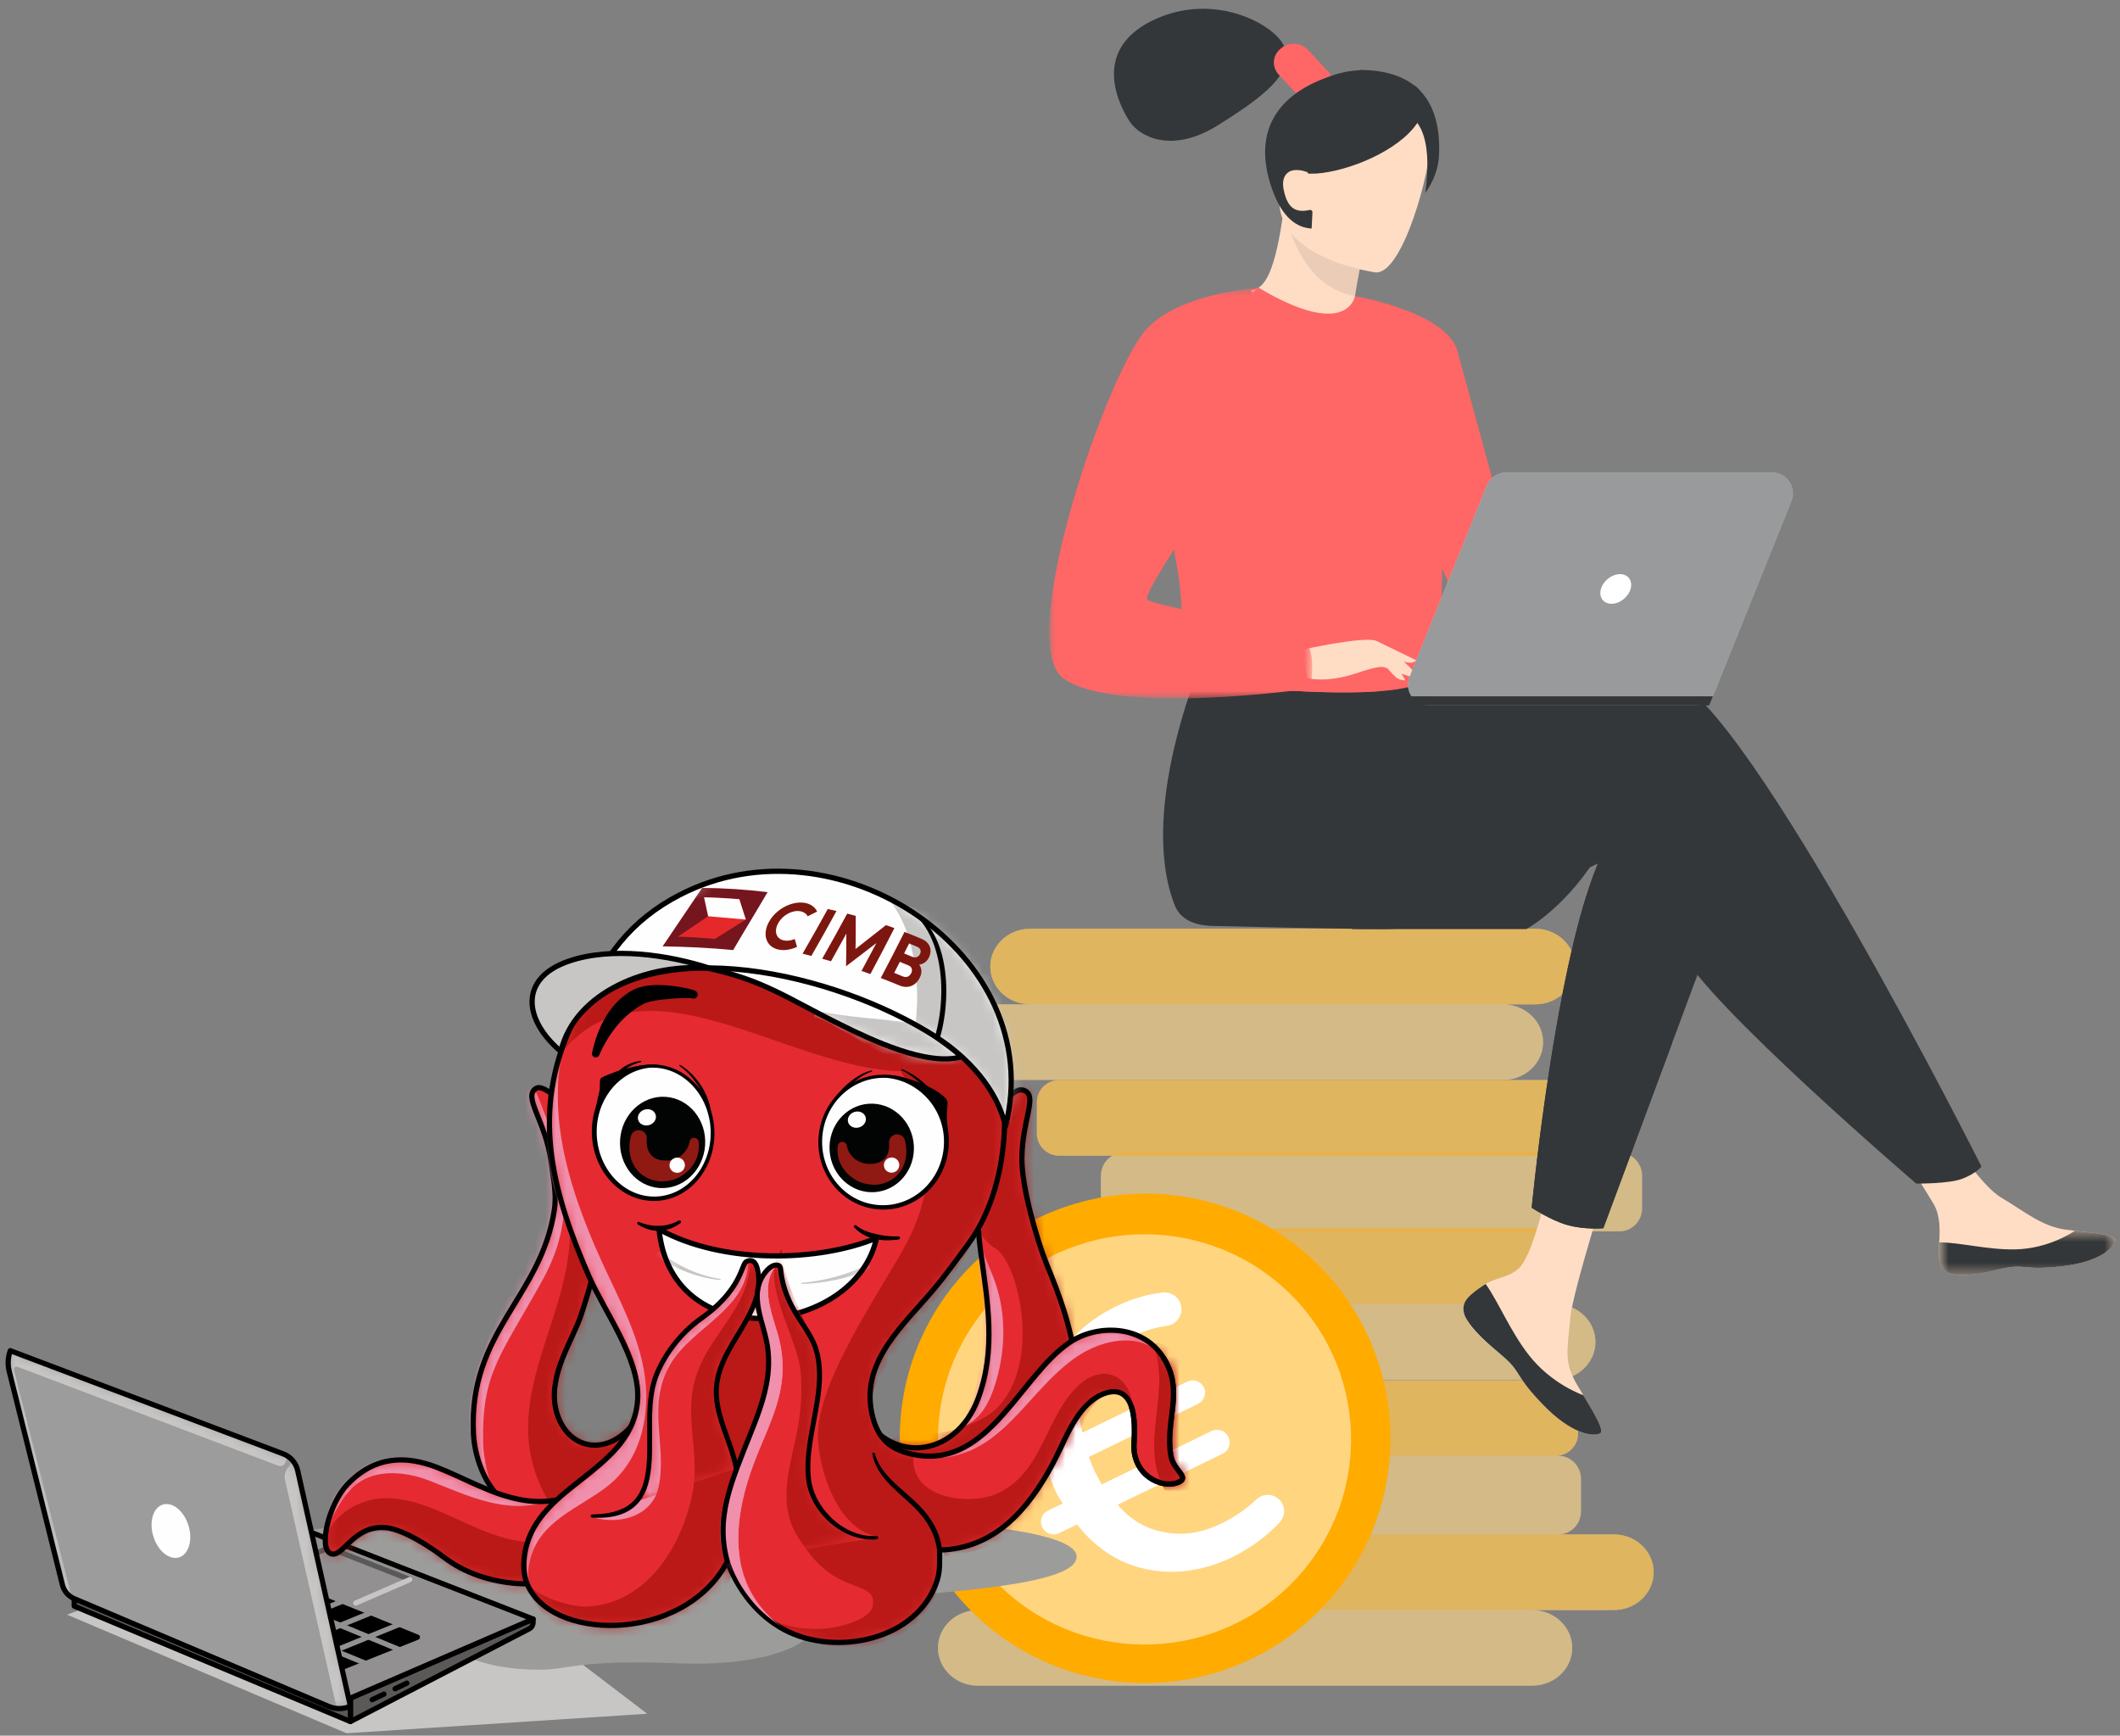 <svg width="204" height="167" viewBox="0 0 204 167" fill="none" xmlns="http://www.w3.org/2000/svg">
<rect x="0" y="0" width="204" height="167" fill="#808080" stroke="none"/>
<g opacity="0.5">
<path d="M144.778 96.639H147.729C149.849 96.639 151.567 95.009 151.567 92.999C151.567 90.989 149.851 89.359 147.729 89.359H99.133C97.011 89.359 95.291 90.989 95.291 92.999C95.291 94.963 96.932 96.564 98.988 96.636H95.794C93.663 96.636 91.935 98.266 91.935 100.278C91.935 102.288 93.661 103.917 95.794 103.917H144.632C146.763 103.917 148.49 102.288 148.49 100.278C148.49 98.312 146.843 96.711 144.778 96.639Z" fill="white"/>
<path d="M151.647 103.921H101.937C100.742 103.921 99.773 104.873 99.773 106.051V109.069C99.773 110.245 100.742 111.2 101.937 111.2H107.037C106.379 111.579 105.934 112.301 105.934 113.129V116.264C105.934 117.098 106.385 117.824 107.051 118.201H99.132C97.01 118.201 95.291 119.83 95.291 121.84C95.291 123.85 97.009 125.48 99.132 125.48H100.965C98.903 125.543 97.252 127.148 97.252 129.118C97.252 131.128 98.969 132.758 101.091 132.758H149.689C151.81 132.758 153.528 131.127 153.528 129.118C153.528 127.108 151.811 125.478 149.689 125.478H147.855C149.917 125.415 151.567 123.81 151.567 121.84C151.567 120.322 150.589 119.022 149.197 118.476H155.848C157.042 118.476 158.011 117.486 158.011 116.264V113.129C158.011 111.907 157.042 110.917 155.848 110.917H152.725C153.373 110.549 153.81 109.859 153.81 109.069V106.051C153.81 104.873 152.842 103.921 151.647 103.921Z" fill="white"/>
<path d="M98.306 132.802H149.68C150.879 132.802 151.851 133.755 151.851 134.932V137.951C151.851 139.092 150.936 140.025 149.787 140.079H149.957C151.159 140.079 152.131 141.071 152.131 142.291V145.428C152.131 146.614 151.214 147.582 150.061 147.637H155.296C157.415 147.637 159.128 149.268 159.128 151.278C159.128 153.288 157.413 154.918 155.296 154.918H147.488C149.595 154.94 151.292 156.561 151.292 158.558C151.294 160.567 149.568 162.197 147.445 162.197H94.104C91.977 162.197 90.256 160.567 90.256 158.558C90.256 156.548 91.979 154.918 94.104 154.918H105.241C103.142 154.896 101.452 153.274 101.452 151.278C101.452 149.314 103.09 147.711 105.141 147.64H98.592C97.39 147.64 96.416 146.65 96.416 145.428V142.291C96.416 141.107 97.334 140.138 98.487 140.082H98.306C97.108 140.082 96.135 139.127 96.135 137.951V134.932C96.135 133.755 97.108 132.802 98.306 132.802Z" fill="white"/>
</g>
<path opacity="0.3" fill-rule="evenodd" clip-rule="evenodd" d="M147.445 162.197H94.104C91.977 162.197 90.256 160.568 90.256 158.558C90.256 156.548 91.979 154.918 94.104 154.918H147.445C149.571 154.918 151.292 156.548 151.292 158.558C151.294 160.568 149.568 162.197 147.445 162.197Z" fill="#FFAB00"/>
<path opacity="0.5" fill-rule="evenodd" clip-rule="evenodd" d="M155.296 154.917H105.284C103.165 154.917 101.452 153.287 101.452 151.277C101.452 149.268 103.167 147.637 105.284 147.637H155.296C157.415 147.637 159.128 149.268 159.128 151.277C159.128 153.287 157.413 154.917 155.296 154.917Z" fill="#FFAB00"/>
<path opacity="0.3" fill-rule="evenodd" clip-rule="evenodd" d="M149.957 140.078H98.592C97.39 140.078 96.416 141.07 96.416 142.29V145.427C96.416 146.648 97.39 147.639 98.592 147.639H149.957C151.159 147.639 152.131 146.648 152.131 145.427V142.29C152.131 141.07 151.159 140.078 149.957 140.078Z" fill="#FFAB00"/>
<path opacity="0.5" fill-rule="evenodd" clip-rule="evenodd" d="M149.68 132.801H98.306C97.108 132.801 96.135 133.753 96.135 134.931V137.949C96.135 139.125 97.108 140.08 98.306 140.08H149.68C150.879 140.08 151.851 139.125 151.851 137.949V134.931C151.851 133.753 150.879 132.801 149.68 132.801Z" fill="#FFAB00"/>
<path opacity="0.3" fill-rule="evenodd" clip-rule="evenodd" d="M149.689 132.756H101.091C98.969 132.756 97.252 131.126 97.252 129.116C97.252 127.106 98.971 125.477 101.091 125.477H149.689C151.811 125.477 153.528 127.106 153.528 129.116C153.528 131.125 151.81 132.756 149.689 132.756Z" fill="#FFAB00"/>
<path opacity="0.5" fill-rule="evenodd" clip-rule="evenodd" d="M147.729 125.479H99.132C97.009 125.479 95.291 123.849 95.291 121.838C95.291 119.828 97.01 118.199 99.132 118.199H147.729C149.851 118.199 151.567 119.828 151.567 121.838C151.567 123.849 149.849 125.479 147.729 125.479Z" fill="#FFAB00"/>
<path opacity="0.5" fill-rule="evenodd" clip-rule="evenodd" d="M151.647 103.922H101.937C100.742 103.922 99.773 104.875 99.773 106.052V109.07C99.773 110.246 100.742 111.201 101.937 111.201H151.647C152.842 111.201 153.81 110.246 153.81 109.07V106.052C153.81 104.875 152.842 103.922 151.647 103.922Z" fill="#FFAB00"/>
<path opacity="0.3" fill-rule="evenodd" clip-rule="evenodd" d="M155.848 110.918H108.097C106.902 110.918 105.934 111.908 105.934 113.13V116.266C105.934 117.487 106.902 118.477 108.097 118.477H155.848C157.042 118.477 158.011 117.487 158.011 116.266V113.13C158.011 111.908 157.042 110.918 155.848 110.918Z" fill="#FFAB00"/>
<path opacity="0.3" fill-rule="evenodd" clip-rule="evenodd" d="M144.632 103.917H95.794C93.661 103.917 91.935 102.289 91.935 100.278C91.935 98.266 93.663 96.637 95.794 96.637H144.632C146.765 96.637 148.49 98.266 148.49 100.278C148.49 102.289 146.763 103.917 144.632 103.917Z" fill="#FFAB00"/>
<path opacity="0.5" fill-rule="evenodd" clip-rule="evenodd" d="M147.729 96.639H99.133C97.01 96.639 95.291 95.009 95.291 92.999C95.291 90.989 97.011 89.359 99.133 89.359H147.729C149.851 89.359 151.567 90.989 151.567 92.999C151.567 95.009 149.849 96.639 147.729 96.639Z" fill="#FFAB00"/>
<path fill-rule="evenodd" clip-rule="evenodd" d="M126.881 155.04C136.1 145.845 136.1 130.939 126.881 121.743C117.663 112.549 102.716 112.549 93.497 121.743C84.278 130.939 84.278 145.845 93.497 155.04C102.716 164.233 117.663 164.233 126.881 155.04Z" fill="#FFAB00"/>
<path opacity="0.5" fill-rule="evenodd" clip-rule="evenodd" d="M123.611 123.986C131.682 131.377 132.189 143.864 124.748 151.877C117.306 159.891 104.728 160.397 96.658 153.007C88.587 145.617 88.078 133.127 95.523 125.113C102.965 117.099 115.542 116.599 123.611 123.986Z" fill="white"/>
<path fill-rule="evenodd" clip-rule="evenodd" d="M123.245 144.449C123.468 144.738 123.58 145.094 123.567 145.456C123.553 145.817 123.412 146.163 123.17 146.434C122.185 147.528 120.576 148.853 118.556 149.837C115.599 151.274 112.205 151.714 108.999 150.629C106.997 149.952 105.088 148.567 103.651 146.679L101.904 147.524C101.619 147.661 101.291 147.681 100.991 147.582C100.691 147.479 100.444 147.263 100.304 146.982L100.282 146.937C100.143 146.655 100.122 146.329 100.225 146.034C100.327 145.736 100.545 145.49 100.828 145.352L102.262 144.655C101.976 144.189 101.776 143.9 101.646 143.634C101.393 143.111 101.181 142.569 101.011 142.015L99.531 142.734C99.247 142.871 98.918 142.891 98.619 142.789C98.319 142.689 98.072 142.473 97.931 142.191C97.792 141.91 97.772 141.585 97.874 141.287C97.977 140.989 98.194 140.745 98.479 140.605L100.269 139.735C99.752 137.454 99.835 135.156 100.518 133.171C101.678 129.798 104.238 127.229 107.332 125.73C109.133 124.854 110.651 124.5 111.894 124.365C112.31 124.32 112.727 124.438 113.057 124.692C113.389 124.946 113.607 125.316 113.666 125.726V125.753C113.696 125.962 113.685 126.176 113.632 126.381C113.578 126.585 113.484 126.778 113.354 126.947C113.226 127.115 113.065 127.258 112.88 127.365C112.696 127.472 112.491 127.541 112.279 127.569C111.046 127.748 109.85 128.124 108.737 128.681C106.765 129.638 105.104 131.216 104.284 133.49C103.828 134.813 103.704 136.359 104.162 137.844L114.24 132.942C114.525 132.804 114.854 132.784 115.154 132.884C115.453 132.987 115.701 133.202 115.841 133.483C115.98 133.766 116 134.09 115.897 134.388C115.794 134.686 115.577 134.929 115.293 135.069L104.772 140.186C104.967 140.697 105.166 141.207 105.318 141.518C105.517 141.918 105.714 142.316 106.023 142.828L116.571 137.696C116.715 137.627 116.872 137.586 117.032 137.576C117.193 137.565 117.353 137.587 117.506 137.638C117.658 137.69 117.797 137.769 117.918 137.876C118.038 137.98 118.137 138.108 118.207 138.251C118.35 138.538 118.371 138.872 118.266 139.176C118.162 139.479 117.94 139.73 117.649 139.872L107.546 144.783C108.496 145.917 109.678 146.722 110.875 147.128C113.257 147.897 115.355 147.648 117.596 146.558C118.806 145.967 119.919 145.196 120.894 144.271C121.054 144.118 121.245 144.001 121.454 143.926C121.663 143.852 121.886 143.822 122.108 143.84C122.33 143.855 122.546 143.919 122.741 144.024C122.936 144.129 123.107 144.274 123.242 144.449H123.245Z" fill="white"/>
<path fill-rule="evenodd" clip-rule="evenodd" d="M154.132 81.642C150.918 87.235 146.878 89.393 146.878 89.393H130.065C130.065 89.393 156.582 77.377 154.132 81.642Z" fill="#333739"/>
<path fill-rule="evenodd" clip-rule="evenodd" d="M141.219 124.907C140.781 125.409 140.726 125.97 140.943 126.569C140.943 126.571 140.944 126.575 140.946 126.578C141.348 127.685 142.672 128.923 144.211 130.159C144.408 130.317 144.583 130.462 144.736 130.595C144.776 130.631 144.815 130.666 144.853 130.701C144.884 130.728 144.914 130.757 144.944 130.783C146.379 132.105 145.839 132.409 148.416 135.093C151.357 138.151 153.381 138.207 153.956 137.928C154.443 137.691 153.454 136.068 152.357 134.244C152.304 134.157 152.252 134.068 152.197 133.979C152.051 133.736 151.906 133.491 151.761 133.247C150.476 131.052 150.806 130.023 151.11 126.757C151.358 124.104 155.238 111.931 155.238 111.931L149.605 110.961C149.605 110.961 147.909 120.654 146.039 122.146C145.04 122.942 143.921 122.952 142.961 123.541C142.893 123.582 142.826 123.624 142.761 123.668C142.215 124.03 141.659 124.403 141.219 124.907Z" fill="#FFDDC5"/>
<path fill-rule="evenodd" clip-rule="evenodd" d="M141.219 124.908C140.781 125.411 140.726 125.972 140.943 126.57C140.943 126.572 140.944 126.577 140.946 126.579C141.437 127.686 142.73 128.917 144.217 130.149C144.412 130.31 144.583 130.458 144.736 130.597C144.776 130.632 144.815 130.667 144.853 130.703C144.884 130.729 144.914 130.758 144.944 130.785C146.379 132.107 145.839 132.41 148.416 135.094C151.357 138.153 153.381 138.208 153.956 137.929C154.443 137.692 153.454 136.069 152.357 134.246C151.784 134.037 149.126 132.957 147.117 130.385C145.347 128.127 144.166 125.225 142.961 123.543C142.893 123.584 142.826 123.626 142.761 123.669C142.215 124.032 141.659 124.405 141.219 124.908Z" fill="#333739"/>
<path fill-rule="evenodd" clip-rule="evenodd" d="M186.643 121.388C186.991 123.127 189.47 122.837 192.24 122.161C195.009 121.484 194.35 122.288 198.291 121.852C202.232 121.415 203.426 119.946 203.547 119.36C203.655 118.84 201.707 118.657 199.619 118.415C199.356 118.387 199.092 118.353 198.828 118.321C196.47 118.025 194.743 116.503 192.601 115.254C190.571 114.07 187.543 109.246 187.543 109.246L182.138 109.675C182.138 109.675 184.975 113.983 186.071 115.856C186.716 116.958 186.682 118.414 186.601 119.54C186.56 120.15 186.521 120.775 186.643 121.388Z" fill="#FFDDC5"/>
<mask id="mask0" style="mask-type:alpha" maskUnits="userSpaceOnUse" x="186" y="118" width="18" height="5">
<path fill-rule="evenodd" clip-rule="evenodd" d="M186.562 118.418H203.553V122.691H186.562V118.418Z" fill="white"/>
</mask>
<g mask="url(#mask0)">
<path fill-rule="evenodd" clip-rule="evenodd" d="M192.24 122.162C195.01 121.485 194.352 122.289 198.293 121.854C202.234 121.418 203.428 119.948 203.548 119.362C203.656 118.842 201.708 118.658 199.619 118.418L199.599 118.458C199.599 118.458 197.236 120.134 193.955 120.213C191.282 120.277 188.45 119.511 186.603 119.541C186.561 120.153 186.521 120.778 186.644 121.39C186.992 123.129 189.471 122.838 192.24 122.162Z" fill="#333739"/>
</g>
<path fill-rule="evenodd" clip-rule="evenodd" d="M165.933 86.825L160.88 100.421L154.283 118.174C154.283 118.174 152.494 118.347 150.779 117.853C149.2 117.398 147.39 116.204 147.39 116.204C147.39 116.204 149.221 97.143 152.638 86.201C153.514 83.391 154.495 81.12 155.579 79.841C160.875 73.581 165.933 86.825 165.933 86.825Z" fill="#333739"/>
<path fill-rule="evenodd" clip-rule="evenodd" d="M160.791 65.239C157.481 64.171 148.041 65.542 138.556 67.398L136.57 64.123L116.085 62.523C116.085 62.523 109.325 77.515 113.026 87.066C113.57 88.47 114.916 89.062 116.759 89.092C116.76 89.093 116.76 89.094 116.761 89.094C116.761 89.094 128.984 89.393 132.944 89.393C143.131 89.393 154.503 82.39 155.975 82.096C158.384 81.614 159.346 86.43 161.755 91.487C164.163 96.544 184.391 113.882 184.391 113.882C184.391 113.882 187.499 113.913 188.784 113.432C190.165 112.914 190.67 112.24 190.67 112.24C190.67 112.24 168.257 67.647 160.791 65.239Z" fill="#333739"/>
<path fill-rule="evenodd" clip-rule="evenodd" d="M130.34 32.489C130.372 32.51 126.751 33.746 124.33 32.674C122.051 31.667 120.325 27.919 120.36 27.917C121.396 27.87 122.533 26.963 123.409 21.02L123.851 21.178L131.269 23.846C131.269 23.846 130.732 26.228 130.385 28.494C130.092 30.397 129.935 32.22 130.34 32.489Z" fill="#FFDDC5"/>
<path opacity="0.1" fill-rule="evenodd" clip-rule="evenodd" d="M131.268 23.85C131.268 23.85 130.731 26.231 130.383 28.497C126.122 27.73 124.449 23.485 123.85 21.18L131.268 23.85Z" fill="#333739"/>
<path fill-rule="evenodd" clip-rule="evenodd" d="M132.374 26.211C132.374 26.211 122.224 24.849 123.17 18.54C124.116 12.232 123.442 7.807 129.963 8.41C136.484 9.015 137.379 11.609 137.576 13.791C137.772 15.974 135.04 26.403 132.374 26.211Z" fill="#FFDDC5"/>
<path fill-rule="evenodd" clip-rule="evenodd" d="M138.886 47.444C138.579 67.992 138.801 63.698 136.553 65.647C136.012 66.116 134.49 66.396 132.486 66.529C126.184 66.947 115.11 65.909 114.688 64.744C113.234 60.716 114.261 59.464 113.048 53.297C112.922 52.641 112.765 51.93 112.582 51.157C111.57 46.92 110.587 45.48 114.174 38.673C117.426 32.508 120.805 27.504 121.109 27.684C129.69 32.779 130.382 28.497 130.382 28.497C130.382 28.497 139.036 37.421 138.886 47.444Z" fill="#FF6666"/>
<path fill-rule="evenodd" clip-rule="evenodd" d="M160.88 100.428L154.283 118.181C154.283 118.181 152.493 118.354 150.779 117.861C149.2 117.405 147.39 116.211 147.39 116.211C147.39 116.211 149.221 97.15 152.638 86.207L160.88 100.428Z" fill="#333739"/>
<path fill-rule="evenodd" clip-rule="evenodd" d="M130.384 28.496C130.384 28.496 139.214 29.994 140.251 33.795C141.287 37.597 147.39 59.946 147.39 59.946C147.39 59.946 142.901 60.753 140.827 58.679C138.752 56.606 133.612 39.44 133.612 39.44L130.384 28.496Z" fill="#FF6666"/>
<path fill-rule="evenodd" clip-rule="evenodd" d="M132.484 66.528C126.184 66.946 115.108 65.908 114.687 64.743C113.234 60.715 114.26 59.463 113.047 53.296L116.086 44.738C116.086 44.738 115.584 54.267 118.393 56.773C121.201 59.279 129.9 61.612 131.265 63.705C131.924 64.71 132.358 65.719 132.484 66.528Z" fill="#FF6666"/>
<path fill-rule="evenodd" clip-rule="evenodd" d="M125.266 62.521C125.266 62.521 131.482 61.136 132.485 61.689C133.488 62.24 135.939 64.249 136.246 64.947C136.553 65.646 134.013 64.417 133.188 64.196C132.652 64.052 131.243 64.541 130.546 64.773C127.613 65.752 125.816 65.248 125.816 65.248L125.266 62.521Z" fill="#FFDDC5"/>
<mask id="mask1" style="mask-type:alpha" maskUnits="userSpaceOnUse" x="100" y="27" width="27" height="41">
<path fill-rule="evenodd" clip-rule="evenodd" d="M100.968 27.684H126.272V67.203H100.968V27.684Z" fill="white"/>
</mask>
<g mask="url(#mask1)">
<path fill-rule="evenodd" clip-rule="evenodd" d="M121.104 27.684C121.104 27.684 112.758 28.198 109.869 32.228C105.801 37.9 97.732 62.076 102.357 65.3C107.564 68.931 126.058 66.249 126.058 66.249C126.058 66.249 126.673 63.374 125.817 61.983C124.96 60.591 111.046 58.343 110.404 57.701C109.762 57.059 118.431 45.179 118.431 43.252C118.431 41.325 121.104 27.684 121.104 27.684Z" fill="#FF6666"/>
</g>
<path fill-rule="evenodd" clip-rule="evenodd" d="M132.789 63.418C132.789 63.418 134.091 65.099 134.518 65.299C134.946 65.499 135.221 65.448 135.221 65.448L134.344 63.869L132.789 63.418Z" fill="#FFDDC5"/>
<path fill-rule="evenodd" clip-rule="evenodd" d="M132.485 61.688L136.272 63.526C136.272 63.526 136.111 63.79 135.644 63.769C135.178 63.748 134.002 63.317 134.002 63.317L132.485 61.688Z" fill="#FFDDC5"/>
<path fill-rule="evenodd" clip-rule="evenodd" d="M135.852 64.573C135.655 65.06 135.556 65.304 135.52 65.497C135.313 66.577 136.017 67.62 137.096 67.834C137.288 67.872 137.551 67.872 138.077 67.872H162.85C163.109 67.872 163.239 67.872 163.357 67.858C163.999 67.781 164.564 67.399 164.874 66.833C164.931 66.728 164.98 66.608 165.077 66.367L172.157 48.76C172.353 48.273 172.451 48.029 172.488 47.837C172.692 46.758 171.988 45.716 170.911 45.503C170.719 45.465 170.456 45.465 169.931 45.465H145.194C144.935 45.465 144.805 45.465 144.687 45.479C144.046 45.555 143.482 45.936 143.171 46.501C143.114 46.605 143.066 46.725 142.968 46.965L135.852 64.573Z" fill="white"/>
<path opacity="0.5" fill-rule="evenodd" clip-rule="evenodd" d="M135.852 64.573C135.655 65.06 135.556 65.304 135.52 65.497C135.313 66.577 136.017 67.62 137.096 67.834C137.288 67.872 137.551 67.872 138.077 67.872H162.85C163.109 67.872 163.239 67.872 163.357 67.858C163.999 67.781 164.564 67.399 164.874 66.833C164.931 66.728 164.98 66.608 165.077 66.367L172.157 48.76C172.353 48.273 172.451 48.029 172.488 47.837C172.692 46.758 171.988 45.716 170.911 45.503C170.719 45.465 170.456 45.465 169.931 45.465H145.194C144.935 45.465 144.805 45.465 144.687 45.479C144.046 45.555 143.482 45.936 143.171 46.501C143.114 46.605 143.066 46.725 142.968 46.965L135.852 64.573Z" fill="#333739"/>
<path fill-rule="evenodd" clip-rule="evenodd" d="M164.82 66.999H125.266V67.873H164.47L164.82 66.999Z" fill="#333739"/>
<path fill-rule="evenodd" clip-rule="evenodd" d="M156.905 56.668C157.132 55.881 156.676 55.242 155.888 55.242C155.101 55.242 154.279 55.881 154.053 56.668C153.827 57.456 154.283 58.095 155.071 58.095C155.859 58.095 156.68 57.456 156.905 56.668Z" fill="white"/>
<path fill-rule="evenodd" clip-rule="evenodd" d="M123.652 4.674C123.031 2.535 116.937 -0.974 110.896 1.974C104.784 4.96 107.875 10.462 108.751 11.756C109.626 13.049 112.653 14.894 117.211 12.042C121.77 9.19 124.356 7.114 123.652 4.674Z" fill="#333739"/>
<path fill-rule="evenodd" clip-rule="evenodd" d="M127.636 9.293L127.514 9.395C126.77 10.028 125.616 9.944 124.945 9.219L123.056 7.189C122.376 6.463 122.432 5.365 123.177 4.731L123.299 4.629C124.042 3.995 125.196 4.081 125.867 4.805L127.757 6.835C128.436 7.57 128.38 8.669 127.636 9.293Z" fill="#FF6666"/>
<path fill-rule="evenodd" clip-rule="evenodd" d="M137.149 18.568C137.492 16.175 137.505 13.334 136.385 11.828C134.565 14.544 129.718 16.49 126.657 16.701C126.523 16.705 126.394 16.71 126.28 16.704L125.924 16.71C125.79 16.645 125.884 16.592 125.757 16.55C125.562 16.482 125.368 16.425 125.193 16.393H125.186C125.146 16.391 125.099 16.378 125.066 16.375C125.052 16.374 125.052 16.374 125.046 16.374C125.012 16.372 124.971 16.371 124.938 16.369C124.925 16.369 124.925 16.369 124.918 16.367C124.877 16.365 124.844 16.364 124.811 16.362H124.797C124.649 16.354 124.509 16.371 124.374 16.4C124.361 16.411 124.361 16.411 124.354 16.41C124.328 16.421 124.308 16.419 124.28 16.43C124.267 16.428 124.253 16.441 124.247 16.439C124.233 16.438 124.206 16.449 124.186 16.459C124.173 16.459 124.159 16.47 124.153 16.47C124.125 16.48 124.112 16.491 124.092 16.501C124.079 16.514 124.065 16.512 124.052 16.523C124.039 16.535 124.018 16.544 124.006 16.557C123.991 16.567 123.978 16.567 123.971 16.578C123.542 16.872 123.367 17.437 123.515 18.204C123.831 19.789 124.461 20.544 125.985 20.211C125.985 20.211 126.193 20.116 126.294 20.378L126.214 21.989C124.817 21.92 123.408 20.984 122.434 18.267C120.535 12.991 122.608 9.339 127.543 7.504C128.093 7.285 128.677 7.091 129.301 6.958C129.489 6.909 129.671 6.872 129.845 6.857C130.174 6.803 130.517 6.773 130.859 6.756C130.905 6.735 130.953 6.725 130.986 6.727C133.148 6.753 134.753 7.254 135.901 8.083C136.256 8.3 136.512 8.523 136.7 8.778C138.09 10.251 138.565 12.404 138.478 14.833C138.432 16.223 137.928 17.473 137.149 18.568Z" fill="#333739"/>
<path fill-rule="evenodd" clip-rule="evenodd" d="M8.544 154.578L6.45 155.361L33.346 166.771L62.276 164.893L51.317 156.542L8.544 154.578Z" fill="#C8C6C5"/>
<path fill-rule="evenodd" clip-rule="evenodd" d="M44.285 146.28C30.203 146.28 20.953 148.561 20.953 150.398C20.953 151.651 22.989 152.5 25.803 152.5C28.616 152.5 28.314 155.09 31.127 155.09C42.442 155.09 41.558 160.658 51.987 160.658C54.69 160.658 55.648 159.655 65.359 160.047C71.709 160.303 76.686 159.029 78.077 157.121C79.16 155.634 79.974 154.448 83.807 153.88C87.592 153.319 102.045 152.86 103.466 150.257C105.096 147.273 91.231 146.612 89.635 146.28C78.666 143.996 55.454 146.014 44.285 146.28Z" fill="#9C9C9B"/>
<path fill-rule="evenodd" clip-rule="evenodd" d="M51.297 155.781L33.719 163.387V165.645C33.719 165.645 48.399 158.031 50.926 156.72C51.153 156.603 51.295 156.369 51.296 156.114C51.297 155.942 51.297 155.781 51.297 155.781Z" fill="#5B5958"/>
<path fill-rule="evenodd" clip-rule="evenodd" d="M51.297 155.781L33.719 163.387V165.645C33.719 165.645 48.399 158.031 50.926 156.72C51.153 156.603 51.295 156.369 51.296 156.114C51.297 155.942 51.297 155.781 51.297 155.781Z" stroke="black" stroke-width="0.501" stroke-linecap="round" stroke-linejoin="round"/>
<path fill-rule="evenodd" clip-rule="evenodd" d="M7.144 154.54L33.719 165.645V163.388L7.144 152.254V154.54Z" fill="#5B5958"/>
<path fill-rule="evenodd" clip-rule="evenodd" d="M7.144 154.54L33.719 165.645V163.388L7.144 152.254V154.54Z" stroke="black" stroke-width="0.501" stroke-linecap="round" stroke-linejoin="round"/>
<path d="M35.811 163.546L36.944 163.004" stroke="black" stroke-width="0.501" stroke-linecap="round" stroke-linejoin="round"/>
<path d="M38.016 162.491L39.149 161.949" stroke="black" stroke-width="0.501" stroke-linecap="round" stroke-linejoin="round"/>
<path fill-rule="evenodd" clip-rule="evenodd" d="M51.297 155.781L33.719 163.387L7.144 152.253L26.579 146.133L51.297 155.781Z" fill="#929090"/>
<path fill-rule="evenodd" clip-rule="evenodd" d="M51.297 155.781L33.719 163.387L7.144 152.253L26.579 146.133L51.297 155.781Z" stroke="black" stroke-width="0.501" stroke-linecap="round" stroke-linejoin="round"/>
<path fill-rule="evenodd" clip-rule="evenodd" d="M40.164 157.528L31.623 160.949L12.991 153.113L22.199 150.227L40.164 157.528Z" fill="black"/>
<path fill-rule="evenodd" clip-rule="evenodd" d="M40.164 157.528L31.623 160.949L12.991 153.113L22.199 150.227L40.164 157.528Z" stroke="black" stroke-width="0.501" stroke-linecap="round" stroke-linejoin="round"/>
<path d="M40.164 155.586L30.08 159.692" stroke="#929090" stroke-width="0.501" stroke-linecap="round" stroke-linejoin="round"/>
<path d="M38.864 158.906L28.795 154.762" stroke="#929090" stroke-width="0.501" stroke-linecap="round" stroke-linejoin="round"/>
<path d="M36.647 160.652L26.578 156.508" stroke="#929090" stroke-width="0.501" stroke-linecap="round" stroke-linejoin="round"/>
<path d="M37.431 154.477L27.346 158.582" stroke="#929090" stroke-width="0.501" stroke-linecap="round" stroke-linejoin="round"/>
<path d="M34.263 153.535L24.178 157.641" stroke="#929090" stroke-width="0.501" stroke-linecap="round" stroke-linejoin="round"/>
<path d="M39.45 151.982L31.66 148.934L27.006 150.797" stroke="#5B5958" stroke-width="0.501" stroke-linecap="round" stroke-linejoin="round"/>
<path d="M39.45 151.98L34.236 154.242" stroke="#C8C6C5" stroke-width="0.501" stroke-linecap="round" stroke-linejoin="round"/>
<path fill-rule="evenodd" clip-rule="evenodd" d="M0.99 129.961C0.99 129.961 22.103 137.943 27.257 139.891C27.959 140.157 28.48 140.758 28.644 141.49C29.718 146.29 33.719 164.175 33.719 164.175V164.175C33.048 164.466 32.287 164.469 31.613 164.184C27.312 162.362 11.139 155.513 7.141 153.819C6.576 153.58 6.156 153.089 6.007 152.493C5.098 148.844 1.824 135.703 0.888 131.948C0.724 131.29 0.76 130.598 0.99 129.961Z" fill="#9C9C9C"/>
<mask id="mask2" style="mask-type:alpha" maskUnits="userSpaceOnUse" x="0" y="129" width="34" height="36">
<path fill-rule="evenodd" clip-rule="evenodd" d="M0.888 131.948C1.824 135.703 5.098 148.844 6.007 152.493C6.156 153.089 6.575 153.58 7.141 153.819C11.139 155.513 27.311 162.362 31.613 164.184C32.286 164.469 33.048 164.466 33.719 164.175V164.175C33.719 164.175 29.718 146.29 28.644 141.49C28.48 140.758 27.959 140.157 27.257 139.891C22.103 137.943 0.99 129.961 0.99 129.961C0.759 130.598 0.724 131.29 0.888 131.948Z" fill="white"/>
</mask>
<g mask="url(#mask2)">
<path fill-rule="evenodd" clip-rule="evenodd" d="M6.029 152.673L6.891 153.67C6.891 153.67 2.154 135.017 1.338 131.801C1.314 131.71 1.344 131.614 1.414 131.551C1.484 131.489 1.583 131.47 1.671 131.503C4.862 132.714 23.915 139.942 26.786 141.031C26.999 141.112 27.24 141.039 27.373 140.853C27.398 140.817 27.425 140.78 27.452 140.742C27.542 140.616 27.568 140.455 27.524 140.306C27.479 140.157 27.368 140.037 27.223 139.982C23.244 138.453 1.006 129.91 1.006 129.91C1.006 129.91 0.826 130.593 0.726 130.972C0.683 131.132 0.682 131.301 0.722 131.463C1.318 133.842 6.029 152.673 6.029 152.673Z" fill="#C8C6C5"/>
</g>
<mask id="mask3" style="mask-type:alpha" maskUnits="userSpaceOnUse" x="0" y="129" width="34" height="36">
<path fill-rule="evenodd" clip-rule="evenodd" d="M0.888 131.948C1.824 135.703 5.098 148.844 6.007 152.493C6.156 153.089 6.575 153.58 7.141 153.819C11.139 155.513 27.311 162.362 31.613 164.184C32.286 164.469 33.048 164.466 33.719 164.175V164.175C33.719 164.175 29.718 146.29 28.644 141.49C28.48 140.758 27.959 140.157 27.257 139.891C22.103 137.943 0.99 129.961 0.99 129.961C0.759 130.598 0.724 131.29 0.888 131.948Z" fill="white"/>
</mask>
<g mask="url(#mask3)">
<path fill-rule="evenodd" clip-rule="evenodd" d="M28.466 140.692C28.451 140.625 28.398 140.573 28.331 140.558C28.263 140.544 28.193 140.571 28.152 140.626C28.011 140.817 27.826 141.067 27.663 141.287C27.426 141.607 27.34 142.016 27.428 142.405C28.243 146.003 32.371 164.22 32.371 164.22H33.788C33.788 164.22 29.154 143.734 28.466 140.692Z" fill="#C8C6C5"/>
</g>
<path fill-rule="evenodd" clip-rule="evenodd" d="M0.99 129.961C0.99 129.961 22.103 137.943 27.257 139.891C27.959 140.157 28.48 140.758 28.644 141.49C29.718 146.29 33.719 164.175 33.719 164.175V164.175C33.048 164.466 32.286 164.469 31.613 164.184C27.311 162.362 11.139 155.513 7.141 153.819C6.576 153.58 6.156 153.089 6.007 152.493C5.098 148.844 1.824 135.703 0.888 131.948C0.724 131.29 0.76 130.598 0.99 129.961Z" stroke="black" stroke-width="0.501" stroke-linecap="round" stroke-linejoin="round"/>
<path fill-rule="evenodd" clip-rule="evenodd" d="M15.668 144.768C16.602 144.481 17.709 145.388 18.138 146.79C18.568 148.192 18.16 149.563 17.226 149.849C16.293 150.135 15.186 149.229 14.756 147.827C14.326 146.425 14.735 145.054 15.668 144.768Z" fill="#FEFEFE"/>
<path fill-rule="evenodd" clip-rule="evenodd" d="M82.614 135.38C85.351 141.085 91.965 140.39 94.125 134.557C95.877 129.826 95.017 125.231 94.371 120.47C93.95 117.372 93.909 113.867 94.689 110.833C94.89 110.049 96.869 103.998 98.663 104.978C99.775 105.586 98.395 107.748 98.331 111.363C98.278 114.281 99.884 119.628 100.748 121.723C103.133 127.504 104.887 133.185 102.151 139.105C101.076 141.431 99.324 141.804 97.42 143.564C90.974 149.527 80.949 144.533 82.614 135.38Z" fill="#E52B31"/>
<mask id="mask4" style="mask-type:alpha" maskUnits="userSpaceOnUse" x="82" y="104" width="22" height="43">
<path fill-rule="evenodd" clip-rule="evenodd" d="M94.689 110.833C93.91 113.867 93.95 117.372 94.371 120.47C95.017 125.231 95.878 129.826 94.126 134.557C91.965 140.39 85.352 141.085 82.614 135.38C80.95 144.533 90.975 149.527 97.421 143.564C99.324 141.804 101.076 141.431 102.151 139.105C104.888 133.185 103.134 127.504 100.748 121.723C99.884 119.628 98.279 114.281 98.331 111.363C98.395 107.748 99.775 105.586 98.663 104.978C98.529 104.905 98.395 104.871 98.26 104.871C96.584 104.871 94.875 110.108 94.689 110.833Z" fill="white"/>
</mask>
<g mask="url(#mask4)">
<path fill-rule="evenodd" clip-rule="evenodd" d="M87.24 137.969C91.195 138.389 94.816 136.611 95.909 135.513C100.299 131.102 97.989 121.535 95.824 120.157C92.707 118.173 94.605 115.727 94.866 113.292C94.999 112.049 96.844 102.613 98.401 103.13C98.877 103.288 100.805 104.439 100.92 104.86C101.219 105.961 101.092 107.129 101.285 108.248C101.631 110.248 102.314 112.133 102.83 114.088C103.476 116.536 104.052 118.996 104.775 121.424C106.176 126.125 108.429 131.021 106.712 135.986C104.387 142.707 93.658 149.794 87.911 142.776C85.98 140.417 84.394 138.312 87.24 137.969Z" fill="#BA1918"/>
</g>
<mask id="mask5" style="mask-type:alpha" maskUnits="userSpaceOnUse" x="82" y="104" width="22" height="43">
<path fill-rule="evenodd" clip-rule="evenodd" d="M94.689 110.833C93.91 113.867 93.95 117.372 94.371 120.47C95.017 125.231 95.878 129.826 94.126 134.557C91.965 140.39 85.352 141.085 82.614 135.38C80.95 144.533 90.975 149.527 97.421 143.564C99.324 141.804 101.076 141.431 102.151 139.105C104.888 133.185 103.134 127.504 100.748 121.723C99.884 119.628 98.279 114.281 98.331 111.363C98.395 107.748 99.775 105.586 98.663 104.978C98.529 104.905 98.395 104.871 98.26 104.871C96.584 104.871 94.875 110.108 94.689 110.833Z" fill="white"/>
</mask>
<g mask="url(#mask5)">
<path fill-rule="evenodd" clip-rule="evenodd" d="M94.29 119.398C94.623 120.78 95.296 122.048 95.761 123.384C96.807 126.39 96.761 129.719 95.889 132.771C95.361 134.616 94.523 136.542 92.612 137.29C93.176 135.748 93.773 134.332 94.048 132.698C94.764 128.427 93.846 123.669 94.29 119.398Z" fill="#F090AD"/>
</g>
<path fill-rule="evenodd" clip-rule="evenodd" d="M82.614 135.376C85.352 141.081 91.965 140.386 94.126 134.553C95.878 129.822 95.017 125.227 94.371 120.466C93.95 117.368 93.909 113.863 94.689 110.829C94.89 110.045 96.869 103.994 98.663 104.974C99.775 105.582 98.395 107.745 98.331 111.359C98.279 114.277 99.884 119.624 100.748 121.719C103.134 127.501 104.888 133.181 102.151 139.101C101.076 141.428 99.324 141.8 97.421 143.56C90.975 149.523 80.95 144.529 82.614 135.376Z" stroke="black" stroke-width="0.503" stroke-linecap="round" stroke-linejoin="round"/>
<path fill-rule="evenodd" clip-rule="evenodd" d="M51.633 104.7C52.518 104.248 55.382 107.139 56.311 109.045C59.15 114.868 57.828 120.687 55.931 126.478C55.119 128.953 52.78 132.193 53.466 135.494C54.174 138.897 57.449 140.236 60.149 137.837C61.599 136.548 62.39 134.72 62.952 132.904C63.46 136.388 65.242 140.019 63.418 143.053C60.188 148.426 53.425 149.191 48.139 144.142C46.497 142.573 45.656 139.981 45.555 137.93C45.073 128.1 52.078 124.835 53.345 116.399C53.579 114.842 53.241 113.348 53.034 111.785C52.511 107.847 50.205 105.428 51.633 104.7Z" fill="#E52B31"/>
<mask id="mask6" style="mask-type:alpha" maskUnits="userSpaceOnUse" x="45" y="104" width="20" height="44">
<path fill-rule="evenodd" clip-rule="evenodd" d="M51.633 104.7C50.205 105.428 52.511 107.847 53.034 111.785C53.241 113.348 53.579 114.842 53.345 116.399C52.078 124.835 45.073 128.1 45.555 137.93C45.656 139.981 46.497 142.573 48.139 144.142C53.425 149.191 60.188 148.426 63.418 143.053C65.242 140.019 63.46 136.388 62.952 132.904C62.39 134.72 61.599 136.548 60.149 137.837C57.449 140.236 54.174 138.897 53.466 135.494C52.78 132.193 55.119 128.954 55.931 126.478C57.828 120.687 59.15 114.868 56.311 109.045C55.447 107.274 52.913 104.652 51.849 104.652C51.768 104.652 51.696 104.668 51.633 104.7Z" fill="white"/>
</mask>
<g mask="url(#mask6)">
<path fill-rule="evenodd" clip-rule="evenodd" d="M54.632 115.793C56.397 126.076 46.77 134.395 52.863 144.598C53.868 143.574 54.951 143.152 56.077 142.257C58.012 140.718 60.123 139.42 60.859 136.862C61.261 135.464 59.304 133.036 58.871 131.567C58.134 129.065 59.391 128.152 58.116 125.873C56.327 122.675 55.179 118.317 54.632 115.793Z" fill="#BA1918"/>
</g>
<mask id="mask7" style="mask-type:alpha" maskUnits="userSpaceOnUse" x="45" y="104" width="20" height="44">
<path fill-rule="evenodd" clip-rule="evenodd" d="M51.633 104.7C50.205 105.428 52.511 107.847 53.034 111.785C53.241 113.348 53.579 114.842 53.345 116.399C52.078 124.835 45.073 128.1 45.555 137.93C45.656 139.981 46.497 142.573 48.139 144.142C53.425 149.191 60.188 148.426 63.418 143.053C65.242 140.019 63.46 136.388 62.952 132.904C62.39 134.72 61.599 136.548 60.149 137.837C57.449 140.236 54.174 138.897 53.466 135.494C52.78 132.193 55.119 128.954 55.931 126.478C57.828 120.687 59.15 114.868 56.311 109.045C55.447 107.274 52.913 104.652 51.849 104.652C51.768 104.652 51.696 104.668 51.633 104.7Z" fill="white"/>
</mask>
<g mask="url(#mask7)">
<path fill-rule="evenodd" clip-rule="evenodd" d="M51.461 104.737C54.076 111.268 55.892 116.483 52.214 123.15C48.164 130.493 46.34 132.044 46.488 138.883C46.517 140.246 47.003 142.401 47.575 143.657C43.056 137.463 45.737 130.947 48.896 124.823C49.991 122.701 51.307 120.608 51.881 118.265C52.988 113.742 50.511 111.843 50.172 107.858C50.126 107.318 50.199 104.379 51.461 104.737Z" fill="#F090AD"/>
</g>
<path fill-rule="evenodd" clip-rule="evenodd" d="M51.633 104.7C52.518 104.248 55.382 107.139 56.311 109.045C59.15 114.868 57.829 120.687 55.931 126.478C55.119 128.954 52.78 132.193 53.466 135.494C54.174 138.897 57.45 140.236 60.149 137.837C61.599 136.548 62.39 134.72 62.952 132.904C63.46 136.388 65.242 140.019 63.418 143.053C60.188 148.426 53.425 149.191 48.139 144.142C46.497 142.573 45.656 139.981 45.556 137.93C45.073 128.1 52.078 124.835 53.345 116.399C53.579 114.842 53.242 113.348 53.034 111.785C52.511 107.847 50.205 105.428 51.633 104.7Z" stroke="black" stroke-width="0.503" stroke-linecap="round" stroke-linejoin="round"/>
<path fill-rule="evenodd" clip-rule="evenodd" d="M59.761 140.574C52.875 147.761 47.256 143.198 42.062 141.193C39.057 140.034 36.058 140.047 33.392 142.864C31.663 144.69 30.57 149.045 31.867 149.5C32.992 149.895 33.973 146.79 37.004 146.98C38.769 147.09 41.39 148.829 42.776 149.881C46.614 152.797 52.867 153.276 57.081 150.807C57.301 148.141 60.259 143.186 59.761 140.574Z" fill="#E52B31"/>
<mask id="mask8" style="mask-type:alpha" maskUnits="userSpaceOnUse" x="31" y="140" width="29" height="13">
<path fill-rule="evenodd" clip-rule="evenodd" d="M33.391 142.864C31.663 144.69 30.57 149.045 31.866 149.5C32.446 149.703 32.988 148.978 33.791 148.253C34.547 147.57 35.534 146.888 37.003 146.98C38.769 147.09 41.39 148.829 42.775 149.881C46.613 152.797 52.867 153.276 57.081 150.807C57.301 148.141 60.259 143.186 59.761 140.574C52.875 147.761 47.256 143.198 42.061 141.193C40.892 140.742 39.724 140.469 38.576 140.469C36.773 140.469 35.02 141.143 33.391 142.864Z" fill="white"/>
</mask>
<g mask="url(#mask8)">
<path fill-rule="evenodd" clip-rule="evenodd" d="M56.077 147.336C54.747 148.147 53.338 148.408 51.796 148.417C46.385 148.446 42.713 144.574 37.745 144.166C34.41 143.892 30.878 146.279 30.977 149.855C31.046 152.311 34.668 150.713 35.986 150.614C36.932 150.542 37.905 150.748 38.789 151.078C43.534 152.85 48.554 159.266 53.745 154.841C55.269 153.542 56.051 149.326 56.077 147.336Z" fill="#BA1918"/>
</g>
<mask id="mask9" style="mask-type:alpha" maskUnits="userSpaceOnUse" x="31" y="140" width="29" height="13">
<path fill-rule="evenodd" clip-rule="evenodd" d="M33.391 142.864C31.663 144.69 30.57 149.045 31.866 149.5C32.446 149.703 32.988 148.978 33.791 148.253C34.547 147.57 35.534 146.888 37.003 146.98C38.769 147.09 41.39 148.829 42.775 149.881C46.613 152.797 52.867 153.276 57.081 150.807C57.301 148.141 60.259 143.186 59.761 140.574C52.875 147.761 47.256 143.198 42.061 141.193C40.892 140.742 39.724 140.469 38.576 140.469C36.773 140.469 35.02 141.143 33.391 142.864Z" fill="white"/>
</mask>
<g mask="url(#mask9)">
<path fill-rule="evenodd" clip-rule="evenodd" d="M31.558 146.897C32.139 145.649 32.755 144.393 33.693 143.364C35.641 141.226 38.882 141.515 41.337 142.474C45.063 143.928 48.806 145.791 52.82 144.431C50.382 144.406 48.012 143.657 45.77 142.736C42.826 141.526 40.053 139.853 36.739 140.449C34.257 140.895 31 144.053 31.558 146.897Z" fill="#F090AD"/>
</g>
<path fill-rule="evenodd" clip-rule="evenodd" d="M59.761 140.574C52.875 147.761 47.256 143.198 42.062 141.193C39.057 140.034 36.058 140.047 33.392 142.864C31.663 144.69 30.57 149.045 31.867 149.5C32.992 149.895 33.973 146.79 37.004 146.98C38.769 147.09 41.39 148.829 42.776 149.881C46.614 152.797 52.867 153.276 57.081 150.807C57.301 148.141 60.259 143.186 59.761 140.574Z" stroke="black" stroke-width="0.503" stroke-linecap="round" stroke-linejoin="round"/>
<path fill-rule="evenodd" clip-rule="evenodd" d="M79.652 85.543C67.124 83.114 61.43 90.075 59.161 92.257C57.154 94.188 55.722 96.864 54.645 99.415C51.193 107.592 53.275 114.987 56.646 122.738C58.167 126.236 61.56 130.734 61.362 134.585C61.004 141.521 51.842 142.725 50.554 149.185C50.362 150.148 50.321 151.236 50.646 152.177C52.641 157.942 65.712 158.264 69.99 150.257C71.015 152.977 72.867 155.424 75.482 156.814C80.395 159.425 88.357 157.851 90.189 152.022C90.491 151.063 90.403 150.129 90.413 149.143C95.695 149.012 98.936 145.265 101.301 140.844C102.485 138.628 103.608 135.115 106.193 134.109C107.619 133.553 109.468 133.809 109.123 138.806C108.909 141.921 111.735 143.243 113.291 142.663C114.623 142.166 112.937 141.552 112.678 140.113C112.06 136.687 113.986 133.937 111.994 130.697C109.997 127.448 105.589 127.368 102.924 129.17C98.224 132.347 95.214 141.068 88.33 140.024C87.155 139.846 85.961 139.473 85.123 138.586C84.403 137.825 84.039 136.78 83.852 135.769C82.95 130.908 86.937 127.497 89.787 124.126C91.001 122.689 92.092 121.161 93.205 119.647C99.999 110.41 97.48 89 79.652 85.543Z" fill="#E52B31"/>
<mask id="mask10" style="mask-type:alpha" maskUnits="userSpaceOnUse" x="50" y="85" width="64" height="74">
<path fill-rule="evenodd" clip-rule="evenodd" d="M59.161 92.257C57.154 94.188 55.721 96.864 54.644 99.415C51.192 107.592 53.275 114.987 56.646 122.738C58.167 126.236 61.56 130.734 61.362 134.585C61.004 141.521 51.842 142.725 50.554 149.185C50.362 150.148 50.321 151.236 50.646 152.177C52.641 157.942 65.712 158.264 69.99 150.257C71.015 152.977 72.866 155.424 75.481 156.814C80.395 159.425 88.357 157.851 90.189 152.022C90.491 151.063 90.403 150.129 90.413 149.143C95.695 149.012 98.936 145.265 101.3 140.844C102.485 138.628 103.608 135.115 106.193 134.109C107.619 133.554 109.468 133.809 109.123 138.806C108.909 141.921 111.734 143.243 113.291 142.663C114.623 142.166 112.937 141.552 112.678 140.113C112.06 136.687 113.986 133.937 111.994 130.697C109.997 127.448 105.589 127.368 102.924 129.17C98.224 132.347 95.214 141.068 88.33 140.024C87.155 139.846 85.961 139.473 85.123 138.586C84.403 137.825 84.038 136.78 83.851 135.769C82.95 130.908 86.937 127.497 89.787 124.126C91.001 122.689 92.092 121.161 93.205 119.647C99.999 110.41 97.48 89 79.652 85.543C77.833 85.19 76.156 85.035 74.615 85.035C65.541 85.035 61.1 90.392 59.161 92.257Z" fill="white"/>
</mask>
<g mask="url(#mask10)">
<path fill-rule="evenodd" clip-rule="evenodd" d="M84.514 147.882C84.331 147.847 84.146 147.801 83.961 147.744C80.354 146.63 78.825 141.241 78.705 138.392C78.484 133.134 84.661 124.341 87.067 119.932C90.38 113.863 89.746 108.371 86.69 103.071C75.591 102.818 61.713 91.141 53.765 101.642C54.041 97.737 55.906 94.399 59.358 92.453C67.719 87.738 77.874 93.053 85.688 97.207C86.488 97.632 87.337 98.184 88.186 98.787C89.463 98.922 90.716 99.342 91.421 99.753C95.635 102.208 97.059 107.363 96.316 111.936C95.459 117.217 92.293 122.143 89.144 126.356C87.772 128.193 86.13 129.876 84.972 131.864C82.739 135.698 83.581 138.737 87.94 139.86C87.271 144.125 93.303 145.06 96.194 143.595C100.488 141.419 100.624 136.084 103.901 133.199C106.473 130.935 109.094 132.73 109.011 135.852C108.486 133.554 106.445 133.456 105.104 135.347C104.037 136.851 103.696 138.704 103.004 140.383C100.74 145.875 96.988 149.287 90.913 149.706C90.757 148.984 90.507 148.518 90.183 148.225C90.402 149.022 90.362 149.931 90.413 150.987C90.693 156.844 82.102 162.027 73.6 155.531C78.09 158.033 83.694 156.096 83.971 154.578C84.483 151.769 80.269 153.809 77.048 148.186C75.209 144.976 76.218 140.533 76.799 137.194C77.095 135.497 77.184 133.803 77.049 132.085C76.771 128.549 72.907 123.204 75.24 120.156C75.333 123.935 78.164 127.666 78.858 131.291C79.618 135.258 77.201 139.099 78.023 142.996C78.47 145.114 80.938 148.23 84.344 147.948C84.416 147.942 84.472 147.919 84.514 147.882Z" fill="#BA1918"/>
</g>
<mask id="mask11" style="mask-type:alpha" maskUnits="userSpaceOnUse" x="50" y="85" width="64" height="74">
<path fill-rule="evenodd" clip-rule="evenodd" d="M59.161 92.257C57.154 94.188 55.721 96.864 54.644 99.415C51.192 107.592 53.275 114.987 56.646 122.738C58.167 126.236 61.56 130.734 61.362 134.585C61.004 141.521 51.842 142.725 50.554 149.185C50.362 150.148 50.321 151.236 50.646 152.177C52.641 157.942 65.712 158.264 69.99 150.257C71.015 152.977 72.866 155.424 75.481 156.814C80.395 159.425 88.357 157.851 90.189 152.022C90.491 151.063 90.403 150.129 90.413 149.143C95.695 149.012 98.936 145.265 101.3 140.844C102.485 138.628 103.608 135.115 106.193 134.109C107.619 133.554 109.468 133.809 109.123 138.806C108.909 141.921 111.734 143.243 113.291 142.663C114.623 142.166 112.937 141.552 112.678 140.113C112.06 136.687 113.986 133.937 111.994 130.697C109.997 127.448 105.589 127.368 102.924 129.17C98.224 132.347 95.214 141.068 88.33 140.024C87.155 139.846 85.961 139.473 85.123 138.586C84.403 137.825 84.038 136.78 83.851 135.769C82.95 130.908 86.937 127.497 89.787 124.126C91.001 122.689 92.092 121.161 93.205 119.647C99.999 110.41 97.48 89 79.652 85.543C77.833 85.19 76.156 85.035 74.615 85.035C65.541 85.035 61.1 90.392 59.161 92.257Z" fill="white"/>
</mask>
<g mask="url(#mask11)">
<path fill-rule="evenodd" clip-rule="evenodd" d="M54.446 100.008C52.194 107.44 55.283 115.852 58.421 122.497C60.278 126.429 62.37 130.494 62.174 134.98C62.033 138.231 60.876 141.212 58.241 143.17C55.532 145.183 51.935 146.413 51.026 150.023C50.825 150.823 50.737 151.648 50.959 152.451C50.468 151.268 50.392 150.053 50.675 148.812C51.467 145.321 54.591 143.921 57.075 141.798C58.559 140.53 59.884 139.041 60.782 137.299C63.299 132.411 59.087 127.217 56.876 123.14C53.812 117.492 51.792 111.584 52.961 105.122C53.254 103.5 53.585 101.435 54.446 100.008Z" fill="#F090AD"/>
</g>
<mask id="mask12" style="mask-type:alpha" maskUnits="userSpaceOnUse" x="50" y="85" width="64" height="74">
<path fill-rule="evenodd" clip-rule="evenodd" d="M59.161 92.257C57.154 94.188 55.721 96.864 54.644 99.415C51.192 107.592 53.275 114.987 56.646 122.738C58.167 126.236 61.56 130.734 61.362 134.585C61.004 141.521 51.842 142.725 50.554 149.185C50.362 150.148 50.321 151.236 50.646 152.177C52.641 157.942 65.712 158.264 69.99 150.257C71.015 152.977 72.866 155.424 75.481 156.814C80.395 159.425 88.357 157.851 90.189 152.022C90.491 151.063 90.403 150.129 90.413 149.143C95.695 149.012 98.936 145.265 101.3 140.844C102.485 138.628 103.608 135.115 106.193 134.109C107.619 133.554 109.468 133.809 109.123 138.806C108.909 141.921 111.734 143.243 113.291 142.663C114.623 142.166 112.937 141.552 112.678 140.113C112.06 136.687 113.986 133.937 111.994 130.697C109.997 127.448 105.589 127.368 102.924 129.17C98.224 132.347 95.214 141.068 88.33 140.024C87.155 139.846 85.961 139.473 85.123 138.586C84.403 137.825 84.038 136.78 83.851 135.769C82.95 130.908 86.937 127.497 89.787 124.126C91.001 122.689 92.092 121.161 93.205 119.647C99.999 110.41 97.48 89 79.652 85.543C77.833 85.19 76.156 85.035 74.615 85.035C65.541 85.035 61.1 90.392 59.161 92.257Z" fill="white"/>
</mask>
<g mask="url(#mask12)">
<path fill-rule="evenodd" clip-rule="evenodd" d="M72.006 121.457C71.808 126.042 66.67 127.669 64.544 131.201C62.159 135.163 64.196 138.996 63.388 143.006C62.807 145.885 59.655 146.734 57.123 146.015C58.304 145.913 59.95 145.683 60.929 144.942C62.551 143.714 62.453 141.688 62.426 139.865C62.391 137.499 62.425 135.129 63.105 132.841C63.806 130.478 65.32 128.848 67.235 127.354C68.113 126.669 69.018 126.02 69.75 125.172C70.171 124.682 70.526 124.132 70.826 123.561C71.129 122.982 71.447 121.855 72.006 121.457Z" fill="#F090AD"/>
</g>
<mask id="mask13" style="mask-type:alpha" maskUnits="userSpaceOnUse" x="50" y="85" width="64" height="74">
<path fill-rule="evenodd" clip-rule="evenodd" d="M59.161 92.257C57.154 94.188 55.721 96.864 54.644 99.415C51.192 107.592 53.275 114.987 56.646 122.738C58.167 126.236 61.56 130.734 61.362 134.585C61.004 141.521 51.842 142.725 50.554 149.185C50.362 150.148 50.321 151.236 50.646 152.177C52.641 157.942 65.712 158.264 69.99 150.257C71.015 152.977 72.866 155.424 75.481 156.814C80.395 159.425 88.357 157.851 90.189 152.022C90.491 151.063 90.403 150.129 90.413 149.143C95.695 149.012 98.936 145.265 101.3 140.844C102.485 138.628 103.608 135.115 106.193 134.109C107.619 133.554 109.468 133.809 109.123 138.806C108.909 141.921 111.734 143.243 113.291 142.663C114.623 142.166 112.937 141.552 112.678 140.113C112.06 136.687 113.986 133.937 111.994 130.697C109.997 127.448 105.589 127.368 102.924 129.17C98.224 132.347 95.214 141.068 88.33 140.024C87.155 139.846 85.961 139.473 85.123 138.586C84.403 137.825 84.038 136.78 83.851 135.769C82.95 130.908 86.937 127.497 89.787 124.126C91.001 122.689 92.092 121.161 93.205 119.647C99.999 110.41 97.48 89 79.652 85.543C77.833 85.19 76.156 85.035 74.615 85.035C65.541 85.035 61.1 90.392 59.161 92.257Z" fill="white"/>
</mask>
<g mask="url(#mask13)">
<path fill-rule="evenodd" clip-rule="evenodd" d="M89.238 140.288C96.306 140.634 98.62 133.929 103.63 130.528C106.042 128.89 109.784 128.047 111.947 130.566C111.282 129.855 110.602 129.226 109.751 128.739C106.608 126.939 103.552 128.177 101.114 130.492C97.511 133.915 94.732 139.64 89.238 140.288Z" fill="#F090AD"/>
</g>
<mask id="mask14" style="mask-type:alpha" maskUnits="userSpaceOnUse" x="50" y="85" width="64" height="74">
<path fill-rule="evenodd" clip-rule="evenodd" d="M59.161 92.257C57.154 94.188 55.721 96.864 54.644 99.415C51.192 107.592 53.275 114.987 56.646 122.738C58.167 126.236 61.56 130.734 61.362 134.585C61.004 141.521 51.842 142.725 50.554 149.185C50.362 150.148 50.321 151.236 50.646 152.177C52.641 157.942 65.712 158.264 69.99 150.257C71.015 152.977 72.866 155.424 75.481 156.814C80.395 159.425 88.357 157.851 90.189 152.022C90.491 151.063 90.403 150.129 90.413 149.143C95.695 149.012 98.936 145.265 101.3 140.844C102.485 138.628 103.608 135.115 106.193 134.109C107.619 133.554 109.468 133.809 109.123 138.806C108.909 141.921 111.734 143.243 113.291 142.663C114.623 142.166 112.937 141.552 112.678 140.113C112.06 136.687 113.986 133.937 111.994 130.697C109.997 127.448 105.589 127.368 102.924 129.17C98.224 132.347 95.214 141.068 88.33 140.024C87.155 139.846 85.961 139.473 85.123 138.586C84.403 137.825 84.038 136.78 83.851 135.769C82.95 130.908 86.937 127.497 89.787 124.126C91.001 122.689 92.092 121.161 93.205 119.647C99.999 110.41 97.48 89 79.652 85.543C77.833 85.19 76.156 85.035 74.615 85.035C65.541 85.035 61.1 90.392 59.161 92.257Z" fill="white"/>
</mask>
<g mask="url(#mask14)">
<path fill-rule="evenodd" clip-rule="evenodd" d="M72.222 121.222C72.066 126.08 68.174 128.335 66.901 132.651C65.819 136.323 67.389 139.997 66.626 143.708C65.501 149.179 62.036 154.25 56.575 154.579C55.119 154.667 52.106 153.842 50.729 152.398C52.748 160.819 67.731 158.158 70.457 151.512C69.379 148.983 69.283 146.182 70.127 143.626C70.417 142.747 70.719 142.196 71.137 141.043C71.386 140.356 73.741 134.069 73.849 132.597C74.062 129.71 72.963 127.07 73.269 124.107C73.313 123.689 73.155 120.894 72.222 121.222Z" fill="#BA1918"/>
</g>
<mask id="mask15" style="mask-type:alpha" maskUnits="userSpaceOnUse" x="50" y="85" width="64" height="74">
<path fill-rule="evenodd" clip-rule="evenodd" d="M59.161 92.257C57.154 94.188 55.721 96.864 54.644 99.415C51.192 107.592 53.275 114.987 56.646 122.738C58.167 126.236 61.56 130.734 61.362 134.585C61.004 141.521 51.842 142.725 50.554 149.185C50.362 150.148 50.321 151.236 50.646 152.177C52.641 157.942 65.712 158.264 69.99 150.257C71.015 152.977 72.866 155.424 75.481 156.814C80.395 159.425 88.357 157.851 90.189 152.022C90.491 151.063 90.403 150.129 90.413 149.143C95.695 149.012 98.936 145.265 101.3 140.844C102.485 138.628 103.608 135.115 106.193 134.109C107.619 133.554 109.468 133.809 109.123 138.806C108.909 141.921 111.734 143.243 113.291 142.663C114.623 142.166 112.937 141.552 112.678 140.113C112.06 136.687 113.986 133.937 111.994 130.697C109.997 127.448 105.589 127.368 102.924 129.17C98.224 132.347 95.214 141.068 88.33 140.024C87.155 139.846 85.961 139.473 85.123 138.586C84.403 137.825 84.038 136.78 83.851 135.769C82.95 130.908 86.937 127.497 89.787 124.126C91.001 122.689 92.092 121.161 93.205 119.647C99.999 110.41 97.48 89 79.652 85.543C77.833 85.19 76.156 85.035 74.615 85.035C65.541 85.035 61.1 90.392 59.161 92.257Z" fill="white"/>
</mask>
<g mask="url(#mask15)">
<path fill-rule="evenodd" clip-rule="evenodd" d="M110.976 129.467C112.53 133.307 110.339 137.604 111.362 141.544C111.6 142.459 112.532 145.133 113.875 144.901C114.967 144.712 115.213 141.742 115.275 140.923C115.508 137.829 115.331 134.636 114.028 131.771C113.587 130.801 112.581 129.255 111.345 129.23" fill="#BA1918"/>
</g>
<path fill-rule="evenodd" clip-rule="evenodd" d="M79.652 85.543C67.124 83.114 61.43 90.075 59.161 92.257C57.154 94.188 55.721 96.864 54.644 99.415C51.192 107.592 53.275 114.987 56.646 122.738C58.167 126.236 61.56 130.734 61.362 134.585C61.004 141.521 51.842 142.725 50.554 149.185C50.362 150.148 50.321 151.236 50.646 152.177C52.641 157.942 65.712 158.264 69.99 150.257C71.015 152.977 72.866 155.424 75.481 156.814C80.395 159.425 88.357 157.851 90.189 152.022C90.491 151.063 90.403 150.129 90.413 149.143C95.695 149.012 98.936 145.265 101.3 140.844C102.485 138.628 103.608 135.115 106.193 134.109C107.619 133.553 109.468 133.809 109.123 138.806C108.909 141.921 111.734 143.243 113.291 142.663C114.623 142.166 112.937 141.552 112.678 140.113C112.06 136.687 113.986 133.937 111.994 130.697C109.997 127.448 105.589 127.368 102.924 129.17C98.224 132.347 95.214 141.068 88.33 140.024C87.155 139.846 85.961 139.473 85.122 138.586C84.403 137.825 84.038 136.78 83.851 135.769C82.95 130.908 86.937 127.497 89.787 124.126C91.001 122.689 92.092 121.161 93.205 119.647C99.999 110.41 97.48 89 79.652 85.543Z" stroke="black" stroke-width="0.503" stroke-linecap="round" stroke-linejoin="round"/>
<path fill-rule="evenodd" clip-rule="evenodd" d="M82.207 118.11C82.523 118.45 82.904 118.722 83.331 118.923C83.607 119.053 83.902 119.154 84.205 119.222C84.503 119.288 84.81 119.321 85.115 119.334C85.581 119.355 86.041 119.321 86.472 119.261C86.554 119.254 86.615 119.181 86.607 119.099C86.6 119.018 86.528 118.957 86.446 118.964C85.952 118.981 85.423 118.944 84.897 118.859C84.729 118.832 84.562 118.798 84.395 118.762C84.229 118.726 84.064 118.687 83.902 118.641C83.684 118.58 83.471 118.51 83.265 118.422C82.951 118.289 82.655 118.128 82.395 117.912C82.34 117.86 82.254 117.863 82.202 117.918C82.15 117.972 82.152 118.059 82.207 118.11Z" fill="black"/>
<path fill-rule="evenodd" clip-rule="evenodd" d="M61.382 117.818C61.771 118.058 62.165 118.235 62.568 118.336C62.859 118.408 63.153 118.442 63.443 118.434C63.738 118.426 64.029 118.372 64.312 118.284C64.716 118.158 65.102 117.958 65.469 117.692C65.538 117.648 65.558 117.556 65.514 117.487C65.469 117.417 65.377 117.397 65.308 117.441C64.948 117.645 64.576 117.777 64.2 117.859C63.946 117.915 63.689 117.938 63.43 117.945C63.174 117.952 62.916 117.941 62.655 117.902C62.277 117.845 61.893 117.747 61.509 117.576C61.442 117.541 61.359 117.567 61.324 117.633C61.289 117.7 61.315 117.782 61.382 117.818Z" fill="black"/>
<path fill-rule="evenodd" clip-rule="evenodd" d="M63.414 118.277C69.597 121.69 78.799 121.41 84.344 119.122C82.344 128.476 64.637 130.655 63.414 118.277Z" fill="#FEFEFE"/>
<mask id="mask16" style="mask-type:alpha" maskUnits="userSpaceOnUse" x="63" y="118" width="22" height="9">
<path fill-rule="evenodd" clip-rule="evenodd" d="M84.344 119.122C78.799 121.41 69.596 121.69 63.414 118.277C64.637 130.655 82.344 128.476 84.344 119.122Z" fill="white"/>
</mask>
<g mask="url(#mask16)">
<path fill-rule="evenodd" clip-rule="evenodd" d="M63.271 120.927C64.159 121.528 65.133 122.038 66.155 122.421C67.171 122.803 68.231 123.061 69.296 123.16C69.324 123.163 69.35 123.143 69.353 123.114C69.357 123.086 69.337 123.06 69.308 123.057C68.268 122.897 67.243 122.582 66.267 122.147C65.299 121.715 64.383 121.165 63.557 120.53C63.447 120.452 63.294 120.477 63.216 120.586C63.137 120.695 63.161 120.848 63.271 120.927Z" fill="#C8C6C5"/>
</g>
<mask id="mask17" style="mask-type:alpha" maskUnits="userSpaceOnUse" x="63" y="118" width="22" height="9">
<path fill-rule="evenodd" clip-rule="evenodd" d="M84.344 119.122C78.799 121.41 69.596 121.69 63.414 118.277C64.637 130.655 82.344 128.476 84.344 119.122Z" fill="white"/>
</mask>
<g mask="url(#mask17)">
<path fill-rule="evenodd" clip-rule="evenodd" d="M83.355 121.701C82.541 122.164 81.461 122.564 80.347 122.863C79.229 123.164 78.081 123.365 77.134 123.431C77.106 123.432 77.083 123.456 77.084 123.484C77.086 123.513 77.11 123.535 77.138 123.534C78.098 123.524 79.269 123.388 80.415 123.151C81.581 122.91 82.718 122.561 83.584 122.132C83.703 122.069 83.749 121.92 83.685 121.802C83.622 121.682 83.474 121.637 83.355 121.701Z" fill="#C8C6C5"/>
</g>
<path fill-rule="evenodd" clip-rule="evenodd" d="M63.414 118.277C69.597 121.69 78.799 121.41 84.344 119.122C82.344 128.476 64.637 130.655 63.414 118.277Z" stroke="black" stroke-width="0.503" stroke-linecap="round" stroke-linejoin="round"/>
<path fill-rule="evenodd" clip-rule="evenodd" d="M56.987 145.875C65.034 146.015 61.426 137.903 62.952 132.906C63.658 130.593 65.515 128.228 67.427 126.882C71.421 124.07 71.302 121.652 71.817 121.393C73.211 120.692 73.055 123.756 72.932 124.295C72.237 127.334 69.733 129.564 69.068 132.584C68.389 135.666 70.315 138.37 70.855 141.286" fill="#E52B31"/>
<mask id="mask18" style="mask-type:alpha" maskUnits="userSpaceOnUse" x="56" y="121" width="18" height="25">
<path fill-rule="evenodd" clip-rule="evenodd" d="M71.817 121.393C71.302 121.652 71.421 124.07 67.427 126.882C65.516 128.228 63.658 130.593 62.952 132.906C61.829 136.584 63.488 141.95 61.233 144.47L70.855 141.286C70.315 138.37 68.39 135.666 69.068 132.584C69.733 129.564 72.237 127.334 72.933 124.295C73.043 123.811 73.18 121.289 72.196 121.289C72.084 121.289 71.959 121.321 71.817 121.393ZM56.987 145.875C59.111 145.912 60.424 145.374 61.233 144.47L56.987 145.875Z" fill="white"/>
</mask>
<g mask="url(#mask18)">
<path fill-rule="evenodd" clip-rule="evenodd" d="M72.007 121.461C71.809 126.046 66.671 127.672 64.545 131.204C62.16 135.167 64.197 139 63.389 143.01C62.808 145.889 59.656 146.737 57.124 146.019C58.305 145.917 59.951 145.687 60.93 144.946C62.553 143.718 62.454 141.692 62.428 139.869C62.392 137.503 62.427 135.133 63.106 132.845C63.808 130.482 65.321 128.852 67.237 127.357C68.114 126.672 69.019 126.024 69.751 125.175C70.173 124.686 70.527 124.136 70.827 123.565C71.131 122.985 71.448 121.858 72.007 121.461Z" fill="#F090AD"/>
</g>
<mask id="mask19" style="mask-type:alpha" maskUnits="userSpaceOnUse" x="56" y="121" width="18" height="25">
<path fill-rule="evenodd" clip-rule="evenodd" d="M71.817 121.393C71.302 121.652 71.421 124.07 67.427 126.882C65.516 128.228 63.658 130.593 62.952 132.906C61.829 136.584 63.488 141.95 61.233 144.47L70.855 141.286C70.315 138.37 68.39 135.666 69.068 132.584C69.733 129.564 72.237 127.334 72.933 124.295C73.043 123.811 73.18 121.289 72.196 121.289C72.084 121.289 71.959 121.321 71.817 121.393ZM56.987 145.875C59.111 145.912 60.424 145.374 61.233 144.47L56.987 145.875Z" fill="white"/>
</mask>
<g mask="url(#mask19)">
<path fill-rule="evenodd" clip-rule="evenodd" d="M72.222 121.222C72.066 126.08 68.174 128.335 66.902 132.651C65.819 136.323 67.389 139.997 66.626 143.708C65.502 149.179 61.283 152.679 55.823 153.008C54.366 153.095 52.697 153.039 51.317 152.5C53.336 160.92 67.731 158.158 70.457 151.512C69.379 148.983 69.284 146.182 70.127 143.626C70.417 142.747 70.719 142.196 71.137 141.043C71.386 140.356 73.741 134.069 73.849 132.597C74.062 129.71 72.963 127.07 73.269 124.108C73.313 123.689 73.155 120.894 72.222 121.222Z" fill="#BA1918"/>
</g>
<path fill-rule="evenodd" clip-rule="evenodd" d="M84.344 147.95C81.19 148.188 78.161 145.343 77.806 142.33C77.33 138.286 79.724 133.712 78.516 129.82C78.181 128.739 77.455 127.752 76.853 126.808C75.921 125.347 75.308 123.957 75.129 122.227C75.107 122.008 75.089 121.786 74.846 121.736C74.795 121.725 74.743 121.722 74.69 121.723C74.273 121.729 73.912 122.086 73.666 122.386C72.065 124.342 73.28 126.806 73.742 128.944C74.559 132.73 72.947 136.066 71.603 139.475C70.145 143.172 68.909 146.366 69.99 150.258" fill="#E52B31"/>
<mask id="mask20" style="mask-type:alpha" maskUnits="userSpaceOnUse" x="69" y="121" width="16" height="30">
<path fill-rule="evenodd" clip-rule="evenodd" d="M74.69 121.723C74.273 121.729 73.912 122.086 73.666 122.386C72.065 124.342 73.28 126.806 73.742 128.944C74.559 132.731 72.947 136.066 71.603 139.475C70.145 143.172 68.909 146.366 69.99 150.258L84.344 147.95C81.19 148.188 78.161 145.343 77.806 142.33C77.33 138.286 79.725 133.712 78.516 129.82C78.181 128.739 77.455 127.752 76.853 126.808C75.921 125.347 75.308 123.957 75.129 122.227C75.107 122.008 75.089 121.786 74.846 121.736C74.799 121.726 74.752 121.723 74.704 121.723C74.7 121.723 74.695 121.723 74.69 121.723Z" fill="white"/>
</mask>
<g mask="url(#mask20)">
<path fill-rule="evenodd" clip-rule="evenodd" d="M75.24 120.156C72.907 123.205 76.771 128.549 77.049 132.086C77.184 133.804 77.095 135.498 76.799 137.194C76.217 140.533 74.75 144.247 76.54 147.484C78.564 151.144 84.066 154.978 78.004 157.738C84.713 159.511 90.071 155.151 90.413 150.987C90.81 146.15 87.329 144.298 85.964 142.783C85.047 141.765 84.278 140.474 83.807 139.183C81.389 142.068 85.69 147.836 84.344 147.948C80.938 148.231 78.47 145.115 78.023 142.997C77.201 139.099 79.618 135.258 78.858 131.291C78.164 127.666 75.333 123.936 75.24 120.156Z" fill="#BA1918"/>
</g>
<mask id="mask21" style="mask-type:alpha" maskUnits="userSpaceOnUse" x="69" y="121" width="16" height="30">
<path fill-rule="evenodd" clip-rule="evenodd" d="M74.69 121.723C74.273 121.729 73.912 122.086 73.666 122.386C72.065 124.342 73.28 126.806 73.742 128.944C74.559 132.731 72.947 136.066 71.603 139.475C70.145 143.172 68.909 146.366 69.99 150.258L84.344 147.95C81.19 148.188 78.161 145.343 77.806 142.33C77.33 138.286 79.725 133.712 78.516 129.82C78.181 128.739 77.455 127.752 76.853 126.808C75.921 125.347 75.308 123.957 75.129 122.227C75.107 122.008 75.089 121.786 74.846 121.736C74.799 121.726 74.752 121.723 74.704 121.723C74.7 121.723 74.695 121.723 74.69 121.723Z" fill="white"/>
</mask>
<g mask="url(#mask21)">
<path fill-rule="evenodd" clip-rule="evenodd" d="M74.572 121.938C73.018 124.048 74.564 126.958 75.046 129.172C75.281 130.254 75.363 131.392 75.269 132.496C75.023 135.388 73.636 137.932 72.615 140.599C70.329 146.567 69.918 152.953 75.676 156.857C74.267 155.881 72.91 154.958 71.772 153.666C65.515 146.57 72.828 139.556 73.933 132.088C74.073 131.14 74.044 130.164 73.839 129.229C73.365 127.055 72.005 123.589 74.572 121.938Z" fill="#F090AD"/>
</g>
<path fill-rule="evenodd" clip-rule="evenodd" d="M56.985 146.03C57.696 146.063 58.319 146.032 58.866 145.939C59.153 145.89 59.418 145.823 59.663 145.741C61.197 145.226 61.975 144.15 62.368 142.794C62.783 141.364 62.756 139.598 62.744 137.812C62.733 136.124 62.736 134.417 63.178 132.974C63.522 131.849 64.145 130.713 64.913 129.692C65.692 128.657 66.621 127.74 67.564 127.076C68.8 126.207 69.648 125.374 70.247 124.629C71.114 123.55 71.458 122.653 71.685 122.089C71.745 121.939 71.795 121.815 71.846 121.72C71.874 121.668 71.892 121.624 71.925 121.607C72.078 121.531 72.201 121.507 72.302 121.55C72.481 121.625 72.572 121.851 72.642 122.117C72.841 122.86 72.764 123.947 72.696 124.241C72.144 126.653 70.438 128.55 69.44 130.747C69.18 131.318 68.967 131.908 68.83 132.531C68.62 133.486 68.65 134.405 68.811 135.306C69.177 137.345 70.236 139.285 70.614 141.33C70.639 141.463 70.766 141.551 70.9 141.526C71.032 141.502 71.121 141.374 71.096 141.241C70.718 139.197 69.658 137.258 69.291 135.22C69.141 134.381 69.11 133.524 69.306 132.635C69.834 130.234 71.54 128.339 72.55 126.128C72.811 125.559 73.026 124.97 73.168 124.348C73.256 123.965 73.351 122.378 72.964 121.595C72.837 121.338 72.659 121.159 72.436 121.085C72.239 121.019 71.998 121.031 71.708 121.177C71.591 121.236 71.483 121.361 71.384 121.565C71.155 122.041 70.896 123.053 69.873 124.328C69.297 125.046 68.479 125.848 67.29 126.686C66.31 127.376 65.343 128.329 64.534 129.406C63.732 130.473 63.085 131.662 62.726 132.836C62.273 134.321 62.264 136.077 62.277 137.815C62.29 139.554 62.327 141.273 61.926 142.666C61.576 143.882 60.88 144.828 59.517 145.317C59.153 145.448 58.745 145.551 58.281 145.619C57.89 145.676 57.461 145.712 56.99 145.719C56.905 145.717 56.834 145.786 56.832 145.872C56.831 145.957 56.899 146.028 56.985 146.03Z" fill="black"/>
<path fill-rule="evenodd" clip-rule="evenodd" d="M90.656 149.117C90.559 148.268 90.296 147.488 89.904 146.767C89.521 146.065 89.015 145.418 88.422 144.817C87.887 144.279 87.248 143.745 86.622 143.184C86.226 142.83 85.838 142.464 85.486 142.077C85.128 141.684 84.807 141.271 84.563 140.817C84.4 140.513 84.267 140.195 84.183 139.853C84.169 139.788 84.107 139.747 84.042 139.76C83.978 139.774 83.937 139.836 83.95 139.901C84.11 140.82 84.571 141.624 85.175 142.349C85.52 142.763 85.914 143.149 86.316 143.521C86.925 144.086 87.558 144.614 88.082 145.151C88.641 145.722 89.117 146.334 89.476 146.999C89.837 147.666 90.081 148.387 90.169 149.172C90.185 149.306 90.306 149.403 90.441 149.388C90.575 149.372 90.671 149.251 90.656 149.117Z" fill="black"/>
<path fill-rule="evenodd" clip-rule="evenodd" d="M74.572 121.938C73.019 124.048 74.564 126.958 75.046 129.172C75.282 130.254 75.363 131.392 75.269 132.496C75.023 135.388 73.636 137.932 72.615 140.599C70.329 146.567 69.918 152.953 75.676 156.857C74.267 155.881 73.325 155.228 72.247 153.885C66.358 146.547 72.828 139.556 73.933 132.088C74.073 131.14 74.044 130.164 73.84 129.229C73.365 127.055 72.005 123.589 74.572 121.938Z" fill="#F090AD"/>
<path fill-rule="evenodd" clip-rule="evenodd" d="M84.332 147.791C82.808 147.888 81.325 147.238 80.178 146.207C79.724 145.799 79.324 145.331 78.993 144.824C78.486 144.049 78.142 143.185 78.04 142.304C77.714 139.52 78.762 136.485 79.036 133.597C79.162 132.272 79.128 130.978 78.747 129.749C78.608 129.3 78.403 128.865 78.168 128.443C77.827 127.832 77.42 127.248 77.057 126.679C76.601 125.963 76.223 125.265 75.936 124.534C75.652 123.806 75.459 123.046 75.371 122.203C75.354 122.035 75.329 121.867 75.253 121.743C75.181 121.626 75.072 121.535 74.896 121.499L74.686 121.48C74.475 121.484 74.273 121.555 74.09 121.668C73.85 121.815 73.64 122.034 73.478 122.232C72.792 123.07 72.588 123.994 72.625 124.949C72.677 126.296 73.224 127.705 73.503 128.996C73.82 130.47 73.761 131.872 73.493 133.238C73.081 135.337 72.179 137.348 71.375 139.386C70.492 141.626 69.692 143.683 69.427 145.819C69.249 147.259 69.313 148.735 69.754 150.325C69.79 150.455 69.925 150.532 70.056 150.495C70.186 150.459 70.262 150.324 70.226 150.194C69.804 148.671 69.743 147.258 69.914 145.879C70.174 143.782 70.964 141.764 71.831 139.566C72.645 137.5 73.555 135.46 73.973 133.332C74.254 131.903 74.314 130.435 73.981 128.893C73.708 127.628 73.165 126.249 73.113 124.93C73.08 124.091 73.252 123.277 73.855 122.541C73.965 122.405 74.101 122.257 74.257 122.142C74.389 122.045 74.535 121.97 74.694 121.967L74.798 121.975C74.838 121.984 74.849 122.015 74.858 122.048C74.875 122.111 74.88 122.182 74.888 122.253C74.98 123.142 75.184 123.943 75.484 124.711C75.782 125.47 76.174 126.196 76.648 126.939C77.006 127.5 77.409 128.077 77.745 128.679C77.964 129.071 78.156 129.475 78.285 129.893C78.648 131.061 78.675 132.292 78.557 133.552C78.282 136.473 77.239 139.544 77.573 142.359C77.668 143.155 77.939 143.942 78.352 144.664C78.75 145.36 79.278 145.998 79.893 146.53C81.135 147.605 82.736 148.252 84.356 148.111C84.445 148.104 84.511 148.027 84.504 147.939C84.497 147.85 84.42 147.784 84.332 147.791Z" fill="black"/>
<path fill-rule="evenodd" clip-rule="evenodd" d="M92.557 101.668C89.274 102.662 83.767 100.014 80.903 98.603C75.887 96.132 73.416 94.238 67.864 93.111C76.391 92.535 85.984 96.171 92.557 101.668Z" fill="#FEFEFE"/>
<mask id="mask22" style="mask-type:alpha" maskUnits="userSpaceOnUse" x="67" y="93" width="26" height="9">
<path fill-rule="evenodd" clip-rule="evenodd" d="M67.864 93.111C73.416 94.238 75.887 96.132 80.903 98.603C83.767 100.014 89.274 102.662 92.557 101.668C86.441 96.554 77.713 93.051 69.66 93.051C69.057 93.051 68.457 93.07 67.864 93.111Z" fill="white"/>
</mask>
<g mask="url(#mask22)">
<path fill-rule="evenodd" clip-rule="evenodd" d="M78.377 97.18C81.731 98.016 85.203 97.937 88.58 98.611C90.645 99.023 92.583 100.577 93.705 102.469C91.977 102.701 90.183 102.941 88.437 102.783C85.941 102.558 78.535 97.218 78.349 97.968" fill="#C8C6C5"/>
</g>
<path fill-rule="evenodd" clip-rule="evenodd" d="M92.557 101.668C89.274 102.662 83.767 100.014 80.903 98.603C75.887 96.132 73.416 94.238 67.864 93.111C76.391 92.535 85.984 96.171 92.557 101.668Z" stroke="black" stroke-width="0.503" stroke-linecap="round" stroke-linejoin="round"/>
<path fill-rule="evenodd" clip-rule="evenodd" d="M96.751 108.376C95.959 104.755 93.073 101.699 90.066 99.772C80.266 93.491 62.923 89.741 55.911 97.468C57.958 92.022 60.782 88.505 65.388 86.114C80.494 78.274 100.939 91.846 96.751 108.376Z" fill="#FEFEFE"/>
<mask id="mask23" style="mask-type:alpha" maskUnits="userSpaceOnUse" x="55" y="83" width="43" height="26">
<path fill-rule="evenodd" clip-rule="evenodd" d="M65.388 86.114C60.782 88.505 57.958 92.022 55.911 97.468C62.923 89.741 80.266 93.491 90.066 99.772C93.073 101.699 95.959 104.755 96.751 108.376C100.1 95.158 87.699 83.832 74.871 83.832C71.657 83.832 68.415 84.543 65.388 86.114Z" fill="white"/>
</mask>
<g mask="url(#mask23)">
<path fill-rule="evenodd" clip-rule="evenodd" d="M70.549 91.416C68.402 91.201 66.066 91.094 63.762 91.057C65.094 89.084 66.358 87.211 67.561 85.43C69.702 85.451 71.803 85.588 73.862 85.84C72.806 87.653 71.717 89.414 70.549 91.416Z" fill="#75151E"/>
</g>
<mask id="mask24" style="mask-type:alpha" maskUnits="userSpaceOnUse" x="55" y="83" width="43" height="26">
<path fill-rule="evenodd" clip-rule="evenodd" d="M65.388 86.114C60.782 88.505 57.958 92.022 55.911 97.468C62.923 89.741 80.266 93.491 90.066 99.772C93.073 101.699 95.959 104.755 96.751 108.376C100.1 95.158 87.699 83.832 74.871 83.832C71.657 83.832 68.415 84.543 65.388 86.114Z" fill="white"/>
</mask>
<g mask="url(#mask24)">
<path fill-rule="evenodd" clip-rule="evenodd" d="M85.736 86.832C88.107 89.806 88.656 95.409 87.991 99.112C92.751 100.652 96.293 105.486 97.955 109.818C101.521 101.728 99.895 92.769 91.349 88.335C89.721 87.49 87.507 87.295 85.736 86.832Z" fill="#C8C6C5"/>
<path fill-rule="evenodd" clip-rule="evenodd" d="M76.473 90.35C76.102 90.507 75.737 90.552 75.418 90.484C74.665 90.32 74.45 89.577 74.904 88.791C75.349 88.022 76.274 87.534 77.031 87.682C77.349 87.744 77.59 87.91 77.723 88.162C77.723 88.163 77.723 88.163 77.724 88.162C78.027 88.01 78.329 87.858 78.631 87.707C78.629 87.702 78.626 87.697 78.623 87.692C78.416 87.268 78.007 86.98 77.48 86.88C76.253 86.65 74.725 87.436 74.034 88.629C73.317 89.865 73.682 91.094 74.898 91.364C75.432 91.482 76.072 91.391 76.698 91.106C76.698 91.106 76.698 91.106 76.698 91.106C76.624 90.852 76.549 90.6 76.473 90.35C76.473 90.35 76.473 90.35 76.473 90.35ZM77.228 91.76C77.51 91.83 77.792 91.903 78.074 91.976C78.927 90.492 79.734 89.052 80.493 87.657C80.214 87.59 79.935 87.525 79.655 87.462C78.895 88.848 78.085 90.282 77.228 91.76ZM82.323 91.313C82.34 91.251 82.358 88.125 82.342 88.122C82.07 88.047 81.797 87.975 81.524 87.904C80.767 89.308 79.965 90.757 79.117 92.247C79.4 92.326 79.683 92.406 79.966 92.489C80.473 91.589 80.964 90.704 81.439 89.834C81.453 89.97 81.424 92.98 81.413 92.973C81.413 92.967 84.211 90.826 84.333 90.738C83.87 91.619 83.392 92.513 82.9 93.42C83.185 93.518 83.47 93.618 83.755 93.721C84.564 92.213 85.335 90.738 86.068 89.298C85.798 89.2 85.526 89.106 85.254 89.013C85.255 89.008 82.386 91.258 82.323 91.313ZM86.879 93.951C86.601 93.834 86.322 93.719 86.043 93.607C86.227 93.252 86.408 92.898 86.588 92.546C86.865 92.658 87.141 92.772 87.417 92.889C87.805 93.055 87.807 93.388 87.679 93.642C87.549 93.9 87.271 94.116 86.879 93.951ZM87.482 90.776C87.738 90.88 87.993 90.987 88.248 91.095C88.57 91.233 88.674 91.498 88.526 91.798C88.377 92.1 88.095 92.195 87.771 92.058C87.514 91.948 87.257 91.842 86.999 91.737C87.162 91.415 87.323 91.095 87.482 90.776ZM88.451 92.819C88.692 92.792 89.144 92.631 89.382 92.139C89.748 91.387 89.486 90.685 88.694 90.342C88.144 90.106 87.592 89.882 87.038 89.669C86.312 91.115 85.551 92.593 84.754 94.103C85.349 94.33 85.944 94.567 86.538 94.816C87.351 95.155 88.108 94.877 88.511 94.065C88.808 93.464 88.613 93.034 88.451 92.819Z" fill="#7C1710"/>
</g>
<mask id="mask25" style="mask-type:alpha" maskUnits="userSpaceOnUse" x="55" y="83" width="43" height="26">
<path fill-rule="evenodd" clip-rule="evenodd" d="M65.388 86.114C60.782 88.505 57.958 92.022 55.911 97.468C62.923 89.741 80.266 93.491 90.066 99.772C93.073 101.699 95.959 104.755 96.751 108.376C100.1 95.158 87.699 83.832 74.871 83.832C71.657 83.832 68.415 84.543 65.388 86.114Z" fill="white"/>
</mask>
<g mask="url(#mask25)">
<path fill-rule="evenodd" clip-rule="evenodd" d="M67.75 86.336C68.894 86.364 70.026 86.426 71.145 86.522C71.352 87.153 71.56 87.804 71.767 88.477C70.797 89.08 69.807 89.702 68.796 90.342C67.624 90.232 66.437 90.159 65.236 90.124C66.225 89.451 67.195 88.796 68.144 88.16C68.014 87.534 67.882 86.927 67.75 86.336Z" fill="#E5292B"/>
</g>
<mask id="mask26" style="mask-type:alpha" maskUnits="userSpaceOnUse" x="55" y="83" width="43" height="26">
<path fill-rule="evenodd" clip-rule="evenodd" d="M65.388 86.114C60.782 88.505 57.958 92.022 55.911 97.468C62.923 89.741 80.266 93.491 90.066 99.772C93.073 101.699 95.959 104.755 96.751 108.376C100.1 95.158 87.699 83.832 74.871 83.832C71.657 83.832 68.415 84.543 65.388 86.114Z" fill="white"/>
</mask>
<g mask="url(#mask26)">
<path fill-rule="evenodd" clip-rule="evenodd" d="M71.767 88.477C71.56 87.804 71.352 87.153 71.144 86.522C70.026 86.426 68.894 86.365 67.75 86.336C67.882 86.926 68.014 87.534 68.144 88.16" fill="#FEFEFE"/>
</g>
<path fill-rule="evenodd" clip-rule="evenodd" d="M96.752 108.376C95.959 104.755 93.073 101.699 90.066 99.772C80.266 93.491 62.923 89.741 55.911 97.468C57.959 92.022 60.782 88.505 65.388 86.114C80.495 78.274 100.939 91.846 96.752 108.376Z" stroke="black" stroke-width="0.503" stroke-linecap="round" stroke-linejoin="round"/>
<path fill-rule="evenodd" clip-rule="evenodd" d="M68.362 93.185C64.336 91.865 58.843 91.068 54.737 92.479C49.839 94.163 50.464 98.209 53.969 101.166C55.324 95.391 62.569 92.578 68.362 93.185Z" fill="#C8C6C5"/>
<path fill-rule="evenodd" clip-rule="evenodd" d="M68.362 93.185C64.336 91.865 58.843 91.068 54.737 92.479C49.839 94.163 50.464 98.209 53.969 101.166C55.324 95.391 62.569 92.578 68.362 93.185Z" stroke="black" stroke-width="0.503" stroke-linecap="round" stroke-linejoin="round"/>
<path fill-rule="evenodd" clip-rule="evenodd" d="M90.435 99.879C91.047 97.815 91.318 94.883 90.743 92.293C90.668 91.956 90.579 91.624 90.472 91.302C90.308 90.805 90.107 90.328 89.862 89.885C89.44 89.12 88.895 88.453 88.22 87.923C88.176 87.886 88.11 87.891 88.073 87.936C88.035 87.98 88.041 88.046 88.085 88.083C88.691 88.634 89.154 89.312 89.517 90.063C89.727 90.499 89.903 90.959 90.046 91.436C90.14 91.748 90.221 92.067 90.29 92.391C90.822 94.906 90.565 97.742 89.966 99.739C89.927 99.868 90.001 100.005 90.13 100.043C90.26 100.082 90.396 100.008 90.435 99.879Z" fill="black"/>
<path fill-rule="evenodd" clip-rule="evenodd" d="M59.015 103.973C59.222 103.708 59.447 103.473 59.685 103.261C59.848 103.116 60.017 102.984 60.194 102.862C60.371 102.739 60.554 102.626 60.748 102.527C61.033 102.383 61.337 102.266 61.667 102.185C61.699 102.18 61.719 102.149 61.713 102.118C61.708 102.086 61.677 102.065 61.646 102.071C61.295 102.12 60.966 102.205 60.658 102.329C60.444 102.415 60.24 102.519 60.048 102.643C59.856 102.767 59.677 102.91 59.51 103.07C59.268 103.299 59.052 103.564 58.851 103.853C58.819 103.898 58.828 103.962 58.873 103.995C58.919 104.028 58.983 104.019 59.015 103.973Z" fill="black"/>
<path fill-rule="evenodd" clip-rule="evenodd" d="M68.448 107.205C68.401 106.659 68.255 106.083 68.022 105.52C67.876 105.168 67.697 104.82 67.488 104.491C67.28 104.164 67.042 103.855 66.786 103.571C66.384 103.127 65.932 102.749 65.456 102.466C65.429 102.449 65.394 102.457 65.376 102.484C65.359 102.511 65.367 102.547 65.394 102.564C65.839 102.866 66.251 103.263 66.62 103.713C66.855 104 67.069 104.31 67.264 104.63C67.46 104.952 67.636 105.284 67.783 105.621C68.017 106.158 68.183 106.703 68.246 107.225C68.251 107.281 68.302 107.322 68.357 107.316C68.413 107.31 68.454 107.26 68.448 107.205Z" fill="black"/>
<path fill-rule="evenodd" clip-rule="evenodd" d="M80.06 106.34C80.387 105.891 80.746 105.468 81.132 105.071C81.324 104.873 81.523 104.682 81.728 104.497C81.933 104.312 82.142 104.131 82.362 103.963C82.629 103.754 82.927 103.543 83.242 103.375C83.451 103.264 83.668 103.17 83.89 103.111C83.921 103.104 83.941 103.073 83.933 103.041C83.926 103.01 83.895 102.99 83.864 102.998C83.628 103.044 83.395 103.124 83.168 103.226C82.832 103.377 82.514 103.577 82.224 103.776C81.992 103.94 81.766 104.113 81.553 104.299C81.338 104.485 81.135 104.684 80.942 104.891C80.556 105.304 80.211 105.754 79.893 106.223C79.861 106.269 79.872 106.333 79.918 106.365C79.964 106.397 80.028 106.386 80.06 106.34Z" fill="black"/>
<path fill-rule="evenodd" clip-rule="evenodd" d="M90.566 106.586C90.479 106.227 90.211 105.704 89.784 105.151C89.579 104.884 89.337 104.61 89.061 104.346C88.809 104.105 88.529 103.874 88.227 103.66C87.796 103.353 87.32 103.085 86.814 102.88C86.785 102.867 86.75 102.88 86.738 102.909C86.725 102.939 86.738 102.973 86.767 102.986C87.248 103.218 87.692 103.513 88.096 103.834C88.378 104.057 88.638 104.296 88.877 104.535C89.139 104.795 89.376 105.057 89.58 105.311C89.993 105.825 90.275 106.301 90.369 106.637C90.383 106.691 90.439 106.724 90.493 106.71C90.548 106.696 90.58 106.64 90.566 106.586Z" fill="black"/>
<path fill-rule="evenodd" clip-rule="evenodd" d="M84.917 103.428C86.401 103.337 89.694 104.296 91.024 105.703C91.299 105.994 91.135 106.613 91.116 107.008C91.087 107.641 91.141 108.182 91.263 109.127C90.723 108.509 89.888 107.546 89.387 106.9C88.336 105.546 86.558 103.916 84.917 103.428Z" fill="black"/>
<path fill-rule="evenodd" clip-rule="evenodd" d="M63.634 102.517C62.187 102.175 59.472 102.898 57.932 103.667C57.574 103.846 57.825 104.489 57.659 105.093C57.491 105.704 57.429 106.303 57.148 107.213C57.786 106.696 58.777 105.833 59.381 105.282C60.647 104.127 61.933 102.718 63.634 102.517Z" fill="black"/>
<path fill-rule="evenodd" clip-rule="evenodd" d="M62.563 102.584C65.701 102.431 68.387 105.163 68.56 108.683C68.732 112.202 66.325 115.184 63.187 115.338C60.05 115.491 57.363 112.759 57.191 109.239C57.019 105.72 59.426 102.738 62.563 102.584Z" fill="#FEFEFE"/>
<path fill-rule="evenodd" clip-rule="evenodd" d="M62.556 102.441C62.055 102.448 61.569 102.525 61.107 102.666C60.633 102.812 60.184 103.023 59.771 103.294C59.227 103.65 58.744 104.109 58.338 104.64C57.397 105.869 56.869 107.497 56.958 109.25C57.047 111.002 57.74 112.562 58.795 113.692C59.939 114.915 61.507 115.634 63.197 115.547C64.884 115.459 66.367 114.586 67.376 113.254C68.303 112.029 68.829 110.415 68.739 108.674C68.648 106.937 67.96 105.389 66.912 104.27C65.78 103.06 64.229 102.349 62.556 102.437L62.556 102.441ZM62.571 102.732C64.152 102.66 65.612 103.343 66.674 104.493C67.662 105.564 68.305 107.04 68.381 108.692C68.456 110.34 67.952 111.865 67.067 113.019C66.123 114.25 64.745 115.057 63.178 115.129C61.615 115.201 60.171 114.526 59.121 113.39C58.139 112.329 57.501 110.865 57.425 109.228C57.347 107.593 57.849 106.082 58.721 104.932C59.094 104.44 59.535 104.016 60.027 103.672C60.401 103.41 60.803 103.192 61.231 103.033C61.656 102.875 62.103 102.768 62.571 102.729V102.732Z" fill="black"/>
<path fill-rule="evenodd" clip-rule="evenodd" d="M85.308 103.566C81.961 103.402 79.106 106.093 78.935 109.571C78.765 113.049 81.345 116.006 84.692 116.17C88.039 116.333 90.894 113.643 91.064 110.165C91.235 106.686 88.656 103.729 85.308 103.566Z" fill="#FEFEFE"/>
<path fill-rule="evenodd" clip-rule="evenodd" d="M85.316 103.415C83.577 103.324 81.966 103.985 80.774 105.122C79.611 106.232 78.848 107.796 78.756 109.559C78.664 111.326 79.264 112.964 80.308 114.191C81.383 115.456 82.93 116.284 84.681 116.375C86.437 116.466 88.064 115.798 89.266 114.649C90.438 113.528 91.207 111.951 91.298 110.172C91.388 108.392 90.786 106.738 89.727 105.507C89.287 104.995 88.769 104.554 88.188 104.213C87.756 103.96 87.289 103.763 86.798 103.628C86.324 103.497 85.828 103.426 85.315 103.419L85.316 103.415ZM85.302 103.706C85.784 103.746 86.246 103.849 86.686 103.997C87.135 104.149 87.557 104.356 87.951 104.603C88.48 104.935 88.956 105.344 89.362 105.821C90.339 106.969 90.91 108.496 90.831 110.15C90.754 111.806 90.046 113.28 88.959 114.329C87.846 115.403 86.335 116.033 84.702 115.958C83.065 115.882 81.616 115.114 80.604 113.939C79.612 112.787 79.039 111.244 79.115 109.576C79.192 107.905 79.906 106.418 81.001 105.359C82.125 104.272 83.651 103.635 85.302 103.71V103.706Z" fill="black"/>
<path fill-rule="evenodd" clip-rule="evenodd" d="M64.062 105.536C66.319 105.692 68.015 107.783 67.849 110.203C67.682 112.624 65.715 114.463 63.459 114.308C61.202 114.152 59.505 112.061 59.672 109.641C59.838 107.221 61.805 105.382 64.062 105.536Z" fill="#020303"/>
<path fill-rule="evenodd" clip-rule="evenodd" d="M83.59 106.201C81.355 106.355 79.671 108.384 79.832 110.731C79.994 113.078 81.94 114.859 84.175 114.705C86.411 114.551 88.095 112.521 87.933 110.174C87.772 107.828 85.826 106.047 83.59 106.201Z" fill="#020303"/>
<path fill-rule="evenodd" clip-rule="evenodd" d="M60.686 109.412C60.375 110.804 60.72 111.842 61.288 112.556C61.621 112.973 62.067 113.267 62.553 113.455C62.935 113.603 63.351 113.685 63.771 113.673C64.356 113.657 64.954 113.517 65.473 113.209C66.53 112.583 67.372 111.482 67.237 109.944C67.25 109.698 67.061 109.488 66.815 109.475C66.569 109.462 66.36 109.651 66.347 109.897C66.235 110.437 65.948 110.82 65.615 111.13C65.416 111.316 65.173 111.42 64.93 111.523C64.575 111.673 64.188 111.678 63.816 111.652C63.539 111.632 63.272 111.569 63.037 111.436C62.524 111.145 62.172 110.574 62.233 109.627C62.293 109.2 61.994 108.805 61.567 108.746C61.14 108.686 60.745 108.984 60.686 109.412Z" fill="#8F1913"/>
<path fill-rule="evenodd" clip-rule="evenodd" d="M85.553 110.031C85.613 110.944 85.264 111.49 84.759 111.767C84.528 111.894 84.265 111.955 83.992 111.973C83.627 111.999 83.247 111.997 82.897 111.854C82.658 111.756 82.418 111.658 82.222 111.48C81.893 111.182 81.606 110.813 81.496 110.288C81.483 110.043 81.273 109.854 81.027 109.867C80.782 109.881 80.593 110.091 80.606 110.336C80.47 111.845 81.309 112.926 82.363 113.543C82.873 113.841 83.46 113.977 84.034 113.995C84.446 114.007 84.854 113.928 85.23 113.788C85.55 113.668 85.854 113.504 86.113 113.281C86.914 112.588 87.464 111.45 87.1 109.812C87.039 109.386 86.644 109.088 86.217 109.148C85.79 109.209 85.492 109.605 85.553 110.031Z" fill="#8F1913"/>
<path fill-rule="evenodd" clip-rule="evenodd" d="M62.031 106.763C62.496 106.626 62.971 106.848 63.093 107.259C63.214 107.67 62.936 108.115 62.471 108.252C62.006 108.39 61.53 108.168 61.409 107.757C61.287 107.345 61.566 106.9 62.031 106.763Z" fill="#FEFEFE"/>
<path fill-rule="evenodd" clip-rule="evenodd" d="M64.959 111.414C65.352 111.298 65.763 111.518 65.878 111.904C65.992 112.291 65.766 112.699 65.373 112.815C64.981 112.931 64.569 112.712 64.455 112.325C64.341 111.938 64.567 111.53 64.959 111.414Z" fill="#FEFEFE"/>
<path fill-rule="evenodd" clip-rule="evenodd" d="M82.233 106.986C82.698 106.849 83.174 107.071 83.295 107.482C83.417 107.893 83.138 108.338 82.673 108.475C82.208 108.612 81.732 108.39 81.611 107.979C81.49 107.568 81.768 107.123 82.233 106.986Z" fill="#FEFEFE"/>
<path fill-rule="evenodd" clip-rule="evenodd" d="M85.588 111.402C85.98 111.286 86.392 111.506 86.506 111.893C86.621 112.279 86.394 112.687 86.001 112.804C85.609 112.92 85.197 112.7 85.083 112.313C84.969 111.926 85.195 111.518 85.588 111.402Z" fill="#FEFEFE"/>
<path fill-rule="evenodd" clip-rule="evenodd" d="M66.861 95.312C66.473 95.144 64.945 94.806 63.479 94.775C62.531 94.755 61.626 94.913 61.03 95.188C60.563 95.438 60.122 95.724 59.734 96.07C59.161 96.581 58.678 97.184 58.283 97.846C57.651 98.903 57.237 100.083 56.977 101.267C56.915 101.461 57.022 101.668 57.215 101.729C57.409 101.791 57.615 101.684 57.677 101.491C58.109 100.476 58.699 99.509 59.415 98.647C59.823 98.155 60.284 97.723 60.786 97.333C61.106 97.084 61.44 96.847 61.807 96.656C62.216 96.41 62.871 96.288 63.556 96.199C64.858 96.029 66.248 95.989 66.618 96.069C66.827 96.136 67.051 96.021 67.118 95.812C67.185 95.603 67.07 95.379 66.861 95.312Z" fill="black"/>
<mask id="mask27" style="mask-type:alpha" maskUnits="userSpaceOnUse" x="108" y="130" width="6" height="13">
<path fill-rule="evenodd" clip-rule="evenodd" d="M108.884 135.389C109.125 136.144 109.231 137.243 109.123 138.805C108.909 141.919 111.735 143.242 113.291 142.661C114.623 142.165 112.937 141.551 112.678 140.112C112.06 136.685 113.986 133.935 111.994 130.695" fill="white"/>
</mask>
<g mask="url(#mask27)">
<path fill-rule="evenodd" clip-rule="evenodd" d="M110.976 129.467C112.53 133.307 110.339 137.604 111.362 141.544C111.6 142.459 112.532 145.133 113.875 144.901C114.967 144.712 115.213 141.742 115.275 140.923C115.508 137.829 115.331 134.636 114.028 131.771C113.587 130.801 112.581 129.255 111.345 129.23" fill="#BA1918"/>
</g>
<path d="M108.884 135.389C109.125 136.144 109.231 137.243 109.123 138.805C108.909 141.919 111.734 143.242 113.291 142.661C114.623 142.165 112.937 141.551 112.678 140.112C112.06 136.685 113.986 133.935 111.994 130.695" stroke="black" stroke-width="0.503" stroke-linecap="round" stroke-linejoin="round"/>
</svg>
